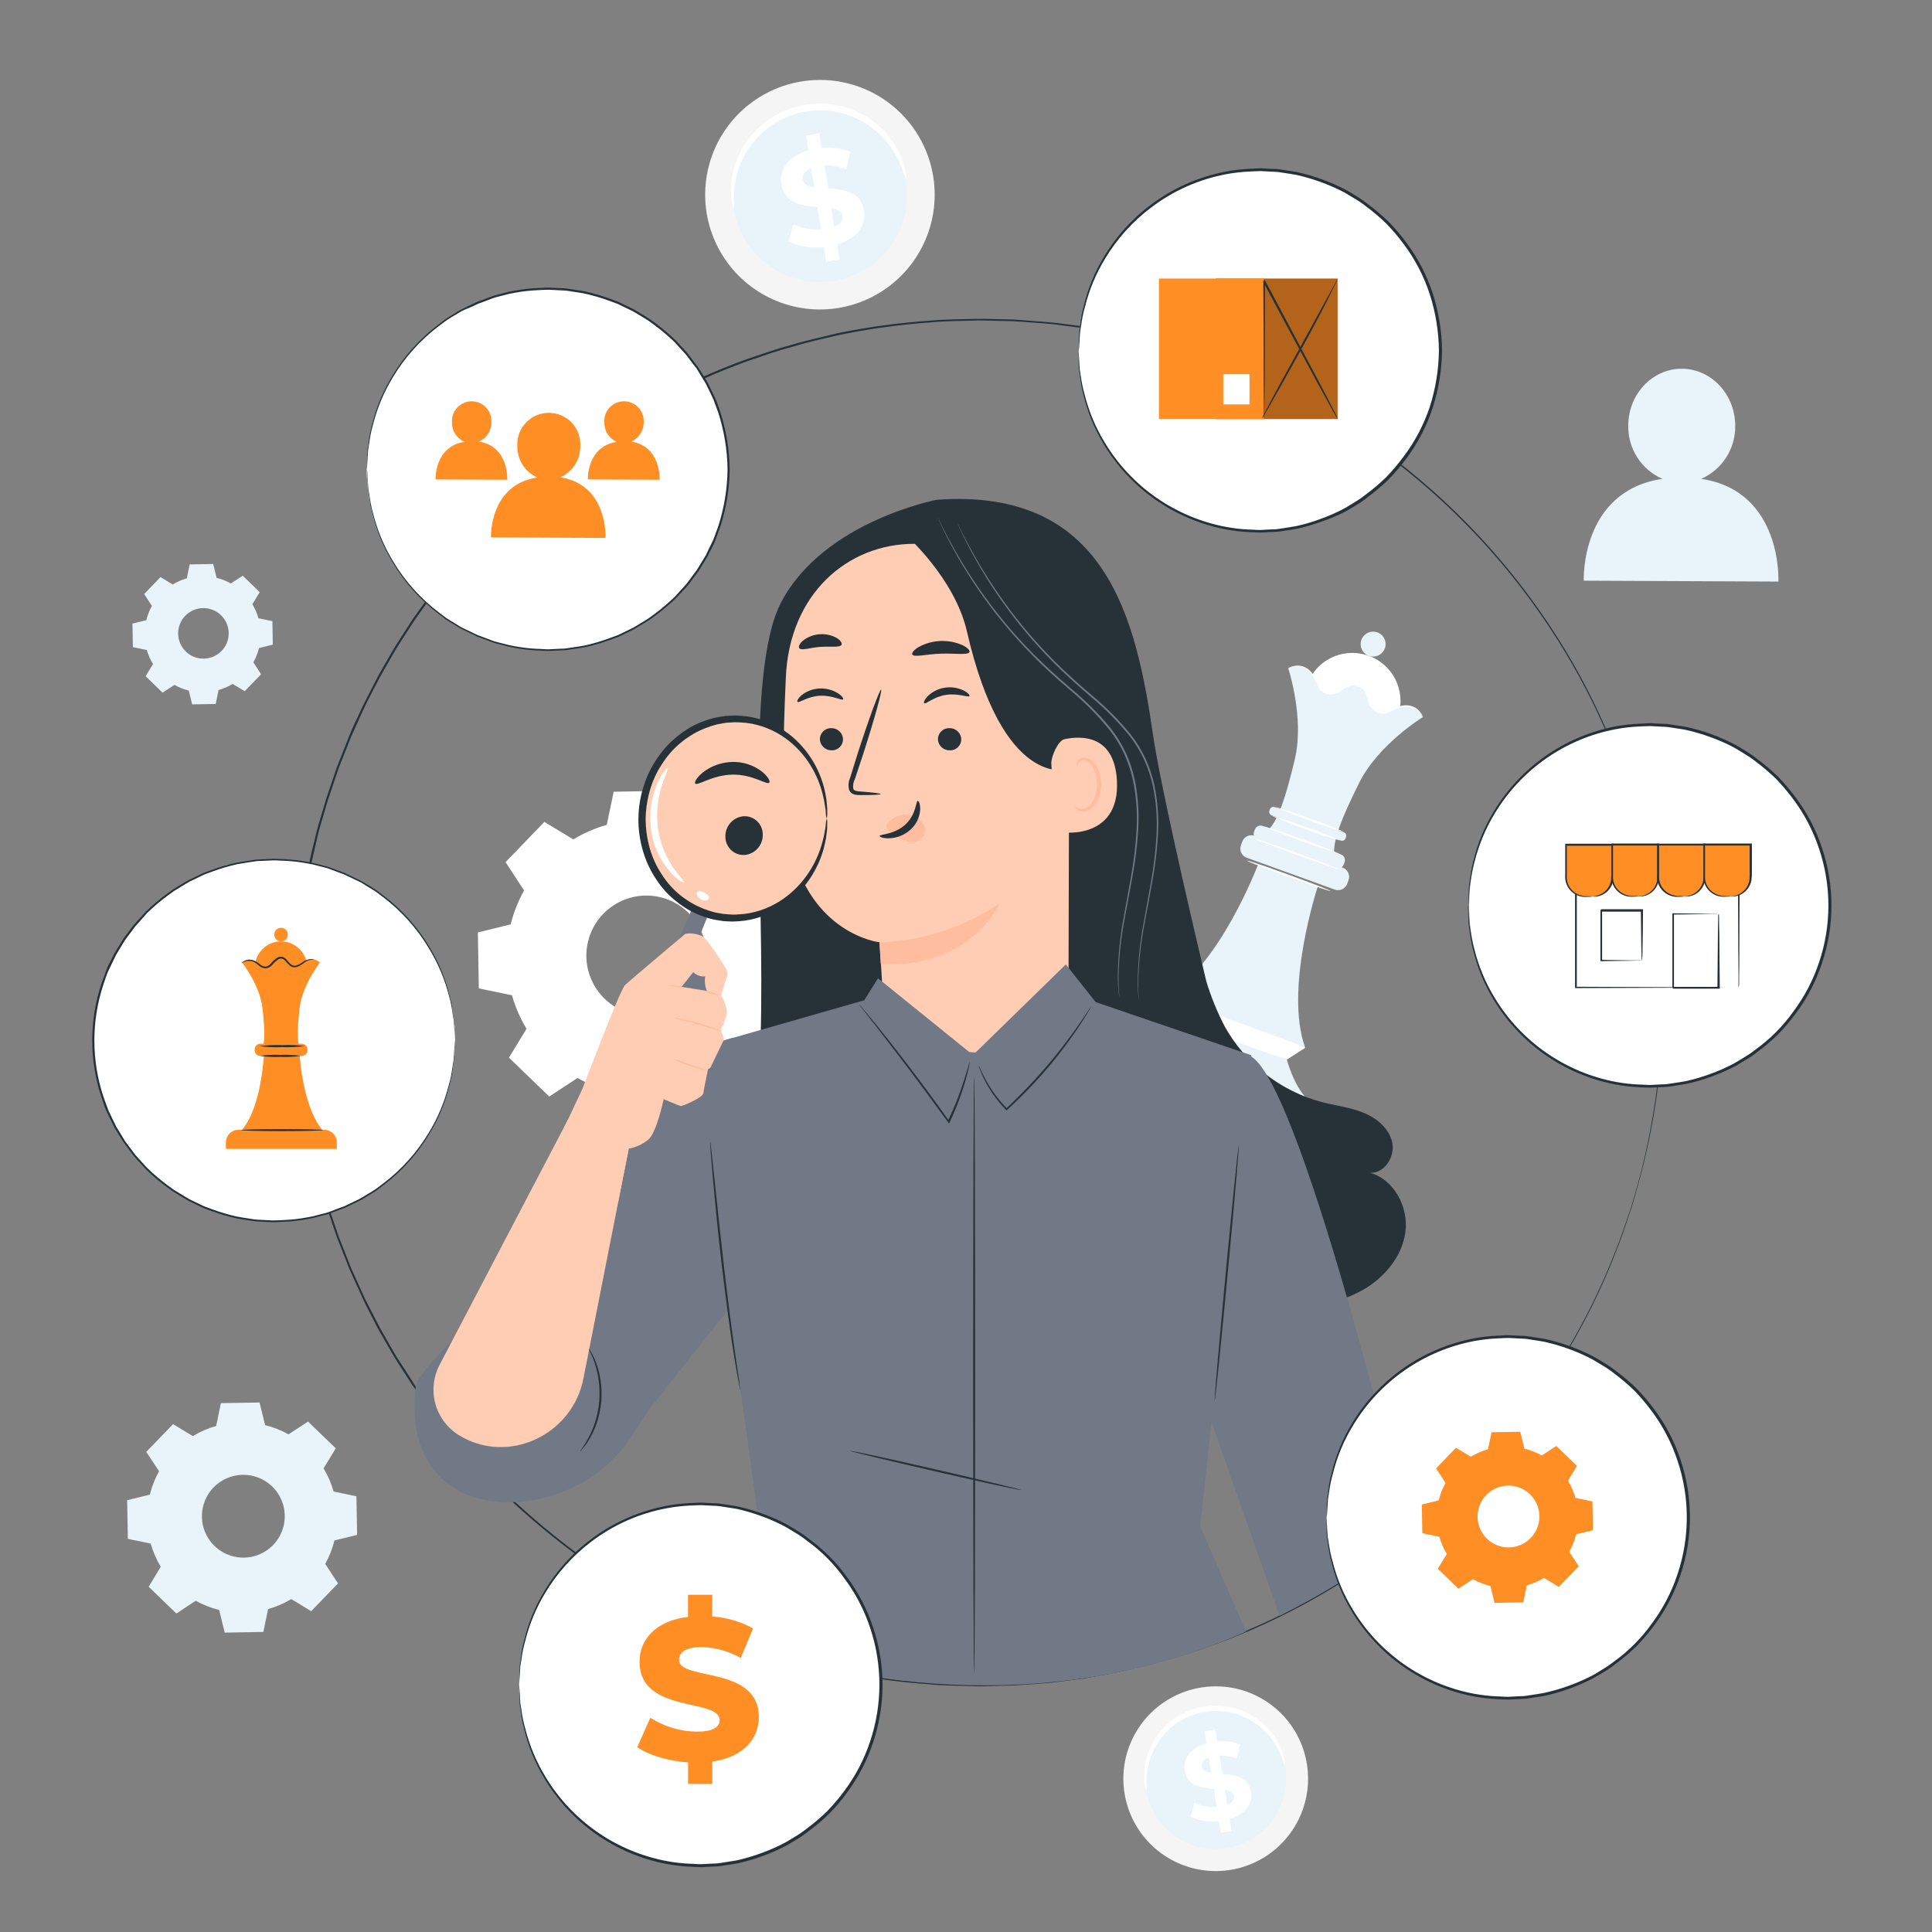 <svg width="251" height="251" viewBox="0 0 251 251" fill="none" xmlns="http://www.w3.org/2000/svg">
<rect x="0" y="0" width="251" height="251" fill="#808080" stroke="none"/>
<g id="Competitive intelligence-pana 1">
<g id="freepik--background-complete--inject-4">
<path id="Vector" d="M221.021 62.208C222.347 61.622 223.472 60.66 224.257 59.442C225.042 58.223 225.453 56.801 225.438 55.351C225.438 51.26 222.356 47.926 218.516 47.906C214.675 47.886 211.553 51.194 211.538 55.286C211.51 56.748 211.915 58.186 212.703 59.418C213.491 60.65 214.626 61.621 215.965 62.208C205.273 63.82 205.76 75.441 205.76 75.441L231.045 75.556C231.045 75.556 231.623 63.81 221.021 62.208Z" fill="#E8F3FA"/>
<path id="Vector_2" d="M180.505 95.085C182.715 92.427 182.353 88.48 179.695 86.27C177.036 84.059 173.09 84.422 170.879 87.08C168.668 89.738 169.031 93.685 171.689 95.895C174.347 98.106 178.294 97.743 180.505 95.085Z" fill="white"/>
<path id="Vector_3" d="M179.917 84.235C179.807 84.536 179.61 84.798 179.352 84.988C179.093 85.177 178.784 85.286 178.464 85.3C178.143 85.314 177.826 85.233 177.552 85.066C177.277 84.9 177.059 84.656 176.923 84.365C176.788 84.075 176.742 83.75 176.79 83.433C176.839 83.116 176.981 82.821 177.198 82.585C177.414 82.348 177.696 82.181 178.008 82.105C178.319 82.029 178.646 82.047 178.948 82.156C179.352 82.304 179.681 82.605 179.863 82.995C180.044 83.385 180.064 83.831 179.917 84.235Z" fill="#E8F3FA"/>
<path id="Vector_4" d="M145.94 139.372L167.471 147.204C168.424 147.551 169.201 148.263 169.63 149.182C170.059 150.101 170.105 151.154 169.758 152.107L169.499 152.819L140.778 142.372L141.038 141.659C141.384 140.706 142.096 139.929 143.015 139.5C143.934 139.071 144.987 139.025 145.94 139.372Z" fill="white"/>
<path id="Vector_5" d="M152.202 132.162C152.202 132.162 149.3 134.25 146.81 134.421C146.075 134.456 145.35 134.613 144.667 134.888C144.293 135.024 143.965 135.264 143.723 135.58C143.48 135.896 143.332 136.274 143.296 136.67C143.05 138.382 146.113 139.431 146.113 139.431L158.12 143.798L161.167 135.425L152.202 132.162Z" fill="#E8F3FA"/>
<path id="Vector_6" d="M168.627 147.623C168.627 147.623 170.213 148.381 171.137 147.026C171.39 146.653 171.532 146.216 171.546 145.765C171.561 145.314 171.446 144.869 171.217 144.481C170.848 143.862 170.392 143.299 169.862 142.809C168.06 141.082 167.176 137.618 167.176 137.618L158.216 134.355L155.168 142.734" fill="#E8F3FA"/>
<path id="Vector_7" d="M151.448 129.531L152.181 132.157L167.231 137.634L169.575 136.128L151.448 129.531Z" fill="white"/>
<path id="Vector_8" d="M174.442 112.722L163.008 108.586C162.351 108.349 161.626 108.689 161.389 109.345L161.218 109.817C160.981 110.474 161.32 111.199 161.977 111.437L173.411 115.572C174.067 115.81 174.792 115.47 175.03 114.813L175.201 114.341C175.438 113.684 175.098 112.959 174.442 112.722Z" fill="#E8F3FA"/>
<path id="Vector_9" d="M174.209 111.003L164.043 107.304C163.631 107.155 163.176 107.367 163.026 107.779L162.918 108.076C162.768 108.487 162.981 108.943 163.392 109.092L173.559 112.791C173.97 112.94 174.425 112.728 174.575 112.316L174.683 112.019C174.833 111.607 174.621 111.152 174.209 111.003Z" fill="#E8F3FA"/>
<path id="Vector_10" d="M174.594 108.135L165.588 104.859C165.343 104.769 165.072 104.896 164.983 105.141L164.918 105.32C164.829 105.565 164.955 105.836 165.2 105.925L174.206 109.201C174.451 109.29 174.722 109.164 174.811 108.919L174.876 108.739C174.965 108.494 174.839 108.224 174.594 108.135Z" fill="#E8F3FA"/>
<path id="Vector_11" d="M163.436 112.334C163.436 112.334 158.466 125.501 151.448 129.517L160.534 132.826L167.462 113.785L163.436 112.334Z" fill="#E8F3FA"/>
<path id="Vector_12" d="M171.207 115.158C171.207 115.158 166.784 128.536 169.576 136.127L160.253 132.738L167.166 113.697L171.207 115.158Z" fill="#E8F3FA"/>
<path id="Vector_13" d="M184.842 93.172C183.587 90.662 181.222 92.003 180.273 92.465C179.325 92.927 177.984 92.259 177.698 90.698C177.457 89.413 176.744 89.136 176.433 89.061C176.122 88.986 175.429 88.67 174.425 89.503C173.2 90.507 171.744 90.166 171.313 89.202C170.881 88.238 169.927 85.688 167.362 86.812C167.362 86.812 169.495 93.228 168.225 98.614C166.955 104.001 166.017 106.395 164.947 107.65L169.008 109.126L169.264 109.221L173.326 110.697C173.301 109.061 174.119 106.626 176.604 101.661C179.089 96.697 184.842 93.172 184.842 93.172Z" fill="#E8F3FA"/>
<path id="Vector_14" d="M167.518 147.238C167.492 147.308 162.628 145.601 156.659 143.427C150.69 141.254 145.861 139.442 145.886 139.371C145.911 139.301 150.771 141.008 156.745 143.181C162.718 145.355 167.543 147.172 167.518 147.238Z" fill="white"/>
<path id="Vector_15" d="M167.322 137.664C167.297 137.735 163.888 136.555 159.712 135.034C155.535 133.513 152.182 132.228 152.182 132.157C152.182 132.087 155.615 133.267 159.797 134.788C163.979 136.309 167.347 137.599 167.322 137.664Z" fill="white"/>
<path id="Vector_16" d="M169.576 136.128C169.576 136.198 165.475 134.773 160.47 132.955C155.465 131.138 151.434 129.602 151.434 129.532C151.434 129.462 155.535 130.887 160.54 132.709C165.545 134.532 169.601 136.043 169.576 136.128Z" fill="white"/>
<path id="Vector_17" d="M172.858 115.761C172.858 115.826 170.389 115.003 167.392 113.914C164.395 112.824 161.995 111.906 162.015 111.815C162.035 111.725 164.49 112.578 167.482 113.668C170.474 114.757 172.884 115.691 172.858 115.761Z" fill="white"/>
<path id="Vector_18" d="M173.898 112.91C173.872 112.98 171.423 112.152 168.431 111.062C165.439 109.973 163.029 109.054 163.054 108.969C163.079 108.884 165.524 109.727 168.521 110.816C171.518 111.906 173.918 112.844 173.898 112.91Z" fill="white"/>
<path id="Vector_19" d="M174.049 110.943C174.049 111.008 171.8 110.265 169.079 109.276C166.358 108.287 164.179 107.429 164.204 107.363C165.887 107.834 167.544 108.39 169.169 109.03C170.827 109.585 172.455 110.223 174.049 110.943Z" fill="white"/>
<path id="Vector_20" d="M174.194 109.236C172.647 108.816 171.124 108.313 169.631 107.73C168.108 107.221 166.613 106.631 165.153 105.963C166.701 106.381 168.224 106.884 169.716 107.469C171.241 107.975 172.735 108.565 174.194 109.236Z" fill="white"/>
<path id="Vector_21" d="M174.636 108.082C173.087 107.664 171.562 107.161 170.068 106.576C168.545 106.066 167.05 105.476 165.59 104.809C167.139 105.226 168.664 105.729 170.158 106.315C171.681 106.823 173.176 107.413 174.636 108.082Z" fill="white"/>
<path id="Vector_22" d="M167.352 86.811C167.352 86.811 167.417 86.766 167.552 86.706L167.808 86.6L168.18 86.515C168.346 86.492 168.514 86.478 168.682 86.475C168.872 86.484 169.061 86.516 169.244 86.57C169.692 86.718 170.088 86.99 170.389 87.353C170.747 87.781 171.039 88.26 171.257 88.774C171.355 89.051 171.503 89.308 171.694 89.532C171.907 89.746 172.18 89.891 172.477 89.948C172.802 90.006 173.136 89.991 173.454 89.904C173.773 89.817 174.068 89.661 174.319 89.446C174.614 89.193 174.955 88.998 175.323 88.874C175.721 88.744 176.153 88.774 176.528 88.96C176.721 89.004 176.903 89.09 177.06 89.21C177.223 89.334 177.362 89.485 177.472 89.657C177.674 89.985 177.809 90.351 177.868 90.732C177.921 91.058 178.045 91.37 178.231 91.643C178.418 91.916 178.663 92.145 178.948 92.313C179.213 92.462 179.518 92.526 179.821 92.499C180.11 92.448 180.387 92.346 180.64 92.197C181.137 91.946 181.668 91.767 182.216 91.665C182.68 91.584 183.157 91.63 183.596 91.801C183.775 91.876 183.944 91.974 184.098 92.092C184.221 92.195 184.335 92.308 184.44 92.428L184.666 92.734L184.796 92.975C184.861 93.111 184.896 93.181 184.886 93.186C184.876 93.191 184.831 93.126 184.751 93.006L184.6 92.775L184.364 92.494C184.256 92.387 184.142 92.287 184.023 92.192C183.878 92.086 183.719 92 183.551 91.936C183.136 91.79 182.688 91.758 182.256 91.846C181.731 91.958 181.224 92.142 180.75 92.393L180.343 92.594C180.185 92.668 180.015 92.712 179.841 92.725C179.494 92.761 179.144 92.691 178.837 92.524C178.518 92.342 178.242 92.091 178.031 91.79C177.82 91.489 177.679 91.144 177.617 90.782C177.492 90.099 177.181 89.376 176.413 89.19C176.099 89.042 175.739 89.018 175.409 89.125C175.076 89.231 174.767 89.402 174.5 89.627C174.221 89.867 173.891 90.04 173.536 90.135C173.18 90.23 172.808 90.243 172.447 90.174C172.103 90.103 171.79 89.927 171.548 89.672C171.432 89.551 171.336 89.412 171.262 89.261L171.081 88.844C170.88 88.343 170.606 87.875 170.268 87.454C169.994 87.108 169.632 86.845 169.219 86.691C169.056 86.635 168.888 86.598 168.717 86.58C168.565 86.57 168.412 86.57 168.26 86.58L167.899 86.64L167.638 86.721C167.548 86.766 167.451 86.797 167.352 86.811Z" fill="white"/>
<path id="Vector_23" d="M74.482 109.051C75.841 108.231 77.303 107.597 78.829 107.163L79.728 102.861L86.997 102.73L88.041 107.002C89.583 107.38 91.067 107.962 92.454 108.734L96.128 106.33L101.359 111.38L99.085 115.135C99.904 116.494 100.539 117.956 100.972 119.482L105.275 120.381L105.405 127.65L101.133 128.694C100.753 130.236 100.169 131.72 99.396 133.106L101.806 136.781L96.756 142.012L93.001 139.733C91.642 140.554 90.18 141.19 88.653 141.625L87.755 145.928L80.486 146.053L79.442 141.786C77.9 141.407 76.416 140.823 75.029 140.049L71.355 142.459L66.124 137.409L68.403 133.654C67.581 132.294 66.945 130.83 66.51 129.301L62.208 128.408L62.083 121.139L66.35 120.09C66.729 118.55 67.314 117.067 68.086 115.682L65.677 112.007L70.727 106.777L74.482 109.051ZM78.357 118.739C77.288 119.85 76.571 121.253 76.299 122.771C76.026 124.289 76.21 125.853 76.826 127.267C77.442 128.681 78.463 129.88 79.761 130.713C81.058 131.547 82.573 131.977 84.115 131.95C85.657 131.923 87.156 131.439 88.423 130.56C89.691 129.681 90.669 128.446 91.234 127.012C91.8 125.577 91.928 124.007 91.602 122.5C91.275 120.992 90.51 119.616 89.401 118.543C88.664 117.83 87.793 117.269 86.838 116.893C85.884 116.516 84.865 116.332 83.839 116.35C82.813 116.368 81.801 116.589 80.86 116.999C79.919 117.409 79.069 118 78.357 118.739Z" fill="white"/>
<path id="Vector_24" d="M25.07 186.564C26.011 185.997 27.024 185.558 28.082 185.259L28.7 182.292L33.719 182.207L34.442 185.149C35.504 185.412 36.527 185.814 37.484 186.344L40.02 184.687L43.624 188.166L42.038 190.761C42.604 191.703 43.041 192.716 43.338 193.773L46.305 194.391L46.395 199.411L43.448 200.133C43.188 201.196 42.786 202.22 42.254 203.176L43.915 205.711L40.431 209.32L37.841 207.749C36.899 208.314 35.886 208.751 34.829 209.049L34.212 212.016L29.192 212.106L28.469 209.159C27.406 208.898 26.383 208.497 25.427 207.965L22.916 209.626L19.312 206.142L20.883 203.552C20.316 202.611 19.878 201.598 19.578 200.54L16.611 199.923L16.521 194.903L19.468 194.18C19.729 193.117 20.131 192.094 20.663 191.138L19.001 188.628L22.485 185.018L25.075 186.589L25.07 186.564ZM27.746 193.241C27.006 194.006 26.509 194.974 26.319 196.021C26.129 197.069 26.253 198.149 26.677 199.126C27.101 200.102 27.805 200.931 28.701 201.507C29.596 202.084 30.642 202.381 31.706 202.363C32.77 202.345 33.806 202.011 34.68 201.405C35.555 200.798 36.23 199.945 36.621 198.955C37.011 197.964 37.099 196.88 36.873 195.84C36.647 194.8 36.117 193.85 35.351 193.11C34.324 192.121 32.947 191.579 31.521 191.604C30.096 191.628 28.738 192.217 27.746 193.241Z" fill="#E8F3FA"/>
<path id="Vector_25" d="M22.439 75.932C23.009 75.585 23.624 75.316 24.267 75.134L24.643 73.327L27.7 73.272L28.142 75.069C28.789 75.229 29.412 75.476 29.994 75.802L31.541 74.798L33.744 76.926L32.786 78.502C33.127 79.071 33.394 79.682 33.579 80.32L35.391 80.696L35.441 83.753L33.649 84.195C33.488 84.842 33.242 85.465 32.916 86.047L33.92 87.594L31.797 89.797L30.225 88.854C29.654 89.197 29.039 89.463 28.398 89.647L28.022 91.459L24.964 91.509L24.523 89.717C23.874 89.556 23.249 89.31 22.665 88.984L21.119 89.988L18.92 87.85L19.879 86.268C19.529 85.702 19.259 85.091 19.076 84.451L17.264 84.075L17.209 81.012L19.006 80.576C19.165 79.927 19.41 79.302 19.734 78.718L18.73 77.172L20.853 74.973L22.434 75.932H22.439ZM24.066 80.003C23.615 80.47 23.312 81.061 23.197 81.7C23.081 82.338 23.158 82.997 23.417 83.593C23.676 84.188 24.105 84.693 24.651 85.045C25.197 85.396 25.835 85.578 26.485 85.566C27.134 85.555 27.765 85.352 28.298 84.982C28.832 84.612 29.244 84.092 29.482 83.488C29.72 82.884 29.774 82.223 29.636 81.588C29.499 80.954 29.176 80.374 28.709 79.923C28.082 79.319 27.241 78.988 26.371 79.003C25.5 79.018 24.672 79.378 24.066 80.003Z" fill="#E8F3FA"/>
<path id="Vector_26" d="M121.268 23.093C121.704 26.012 121.265 28.994 120.005 31.662C118.745 34.331 116.721 36.565 114.19 38.083C111.659 39.601 108.735 40.333 105.787 40.188C102.84 40.042 100.002 39.025 97.633 37.266C95.264 35.506 93.47 33.083 92.479 30.303C91.488 27.524 91.344 24.512 92.066 21.651C92.787 18.789 94.342 16.206 96.532 14.229C98.723 12.252 101.451 10.969 104.371 10.543C108.276 9.969 112.248 10.969 115.416 13.322C118.584 15.675 120.689 19.189 121.268 23.093Z" fill="#F5F5F5"/>
<path id="Vector_27" d="M117.759 23.595C118.088 25.82 117.748 28.092 116.785 30.124C115.821 32.156 114.276 33.856 112.346 35.01C110.415 36.164 108.186 36.719 105.939 36.605C103.693 36.491 101.532 35.713 99.728 34.37C97.924 33.026 96.559 31.178 95.806 29.059C95.053 26.94 94.946 24.645 95.498 22.465C96.05 20.285 97.236 18.317 98.907 16.811C100.577 15.306 102.657 14.33 104.883 14.007C106.358 13.79 107.861 13.867 109.307 14.232C110.752 14.597 112.112 15.243 113.307 16.133C114.503 17.024 115.512 18.141 116.275 19.421C117.039 20.701 117.544 22.12 117.759 23.595Z" fill="#E8F3FA"/>
<path id="Vector_28" d="M117.704 23.252C117.49 22.836 117.322 22.399 117.202 21.947C116.774 20.774 116.166 19.675 115.4 18.689C114.875 18.016 114.277 17.404 113.618 16.861C112.858 16.246 112.023 15.729 111.133 15.325C110.152 14.882 109.112 14.582 108.046 14.437C107.482 14.36 106.913 14.327 106.344 14.336C105.758 14.351 105.174 14.409 104.597 14.507C104.021 14.612 103.454 14.76 102.9 14.949C102.363 15.133 101.841 15.36 101.339 15.627C100.387 16.131 99.513 16.77 98.744 17.524C98.047 18.209 97.442 18.98 96.941 19.818C96.51 20.554 96.159 21.335 95.897 22.148C95.519 23.337 95.328 24.579 95.33 25.827C95.381 26.293 95.381 26.762 95.33 27.228C95.127 26.795 95.017 26.325 95.009 25.847C94.87 24.549 94.976 23.236 95.32 21.977C95.557 21.104 95.894 20.262 96.324 19.467C96.829 18.55 97.455 17.706 98.186 16.957C99.43 15.685 100.95 14.718 102.629 14.131C103.225 13.918 103.836 13.751 104.456 13.629C105.079 13.523 105.708 13.464 106.339 13.453C106.954 13.442 107.568 13.482 108.176 13.573C108.762 13.656 109.339 13.787 109.903 13.965C110.445 14.13 110.973 14.335 111.484 14.577C113.255 15.416 114.779 16.7 115.907 18.302C116.664 19.361 117.216 20.553 117.533 21.816C117.696 22.276 117.754 22.767 117.704 23.252Z" fill="white"/>
<path id="Vector_29" d="M108.758 31.761L109.075 33.719L107.328 33.995L107.022 32.092C105.463 32.295 103.88 32.053 102.453 31.394L103.071 29.115C104.185 29.655 105.42 29.896 106.655 29.813L106.188 26.896C104.18 26.736 101.911 26.44 101.51 23.945C101.213 22.092 102.303 20.29 105.024 19.537L104.717 17.599L106.459 17.318L106.766 19.221C108.026 19.092 109.299 19.264 110.48 19.723L109.938 21.997C109.042 21.644 108.085 21.474 107.122 21.495L107.624 24.462C109.632 24.602 111.866 24.909 112.262 27.368C112.518 29.211 111.444 30.993 108.758 31.761ZM105.782 24.326L105.38 21.851C104.491 22.208 104.205 22.775 104.296 23.357C104.386 23.94 104.973 24.206 105.782 24.326ZM109.436 28.056C109.336 27.444 108.779 27.193 107.985 27.052L108.372 29.457C109.23 29.115 109.542 28.613 109.436 28.056Z" fill="white"/>
<path id="Vector_30" d="M169.812 229.334C170.159 231.682 169.801 234.081 168.784 236.226C167.767 238.372 166.136 240.167 164.098 241.385C162.06 242.603 159.707 243.189 157.336 243.069C154.965 242.949 152.682 242.128 150.778 240.71C148.874 239.292 147.433 237.342 146.638 235.105C145.843 232.868 145.729 230.445 146.311 228.143C146.894 225.842 148.146 223.765 149.909 222.175C151.673 220.585 153.868 219.555 156.218 219.213C157.775 218.984 159.362 219.065 160.888 219.449C162.414 219.834 163.85 220.516 165.112 221.456C166.375 222.396 167.44 223.575 168.246 224.927C169.052 226.279 169.584 227.776 169.812 229.334Z" fill="#F5F5F5"/>
<path id="Vector_31" d="M166.986 229.741C167.25 231.531 166.977 233.358 166.202 234.992C165.428 236.627 164.185 237.995 162.633 238.923C161.08 239.851 159.287 240.297 157.481 240.206C155.674 240.115 153.936 239.49 152.485 238.41C151.034 237.33 149.936 235.844 149.329 234.14C148.723 232.436 148.636 230.59 149.079 228.836C149.523 227.083 150.476 225.5 151.819 224.289C153.162 223.077 154.834 222.291 156.624 222.03C157.811 221.856 159.02 221.917 160.183 222.211C161.346 222.504 162.44 223.023 163.402 223.739C164.364 224.456 165.176 225.354 165.791 226.384C166.406 227.414 166.812 228.554 166.986 229.741Z" fill="#E8F3FA"/>
<path id="Vector_32" d="M166.94 229.458C166.774 229.121 166.641 228.768 166.544 228.404C166.201 227.461 165.713 226.577 165.098 225.784C164.192 224.614 163.013 223.685 161.664 223.078C161.279 222.902 160.882 222.756 160.474 222.641C160.051 222.515 159.618 222.423 159.179 222.365C158.727 222.3 158.27 222.273 157.814 222.285C157.343 222.295 156.873 222.341 156.408 222.42C155.945 222.504 155.488 222.623 155.043 222.777C154.611 222.924 154.191 223.105 153.788 223.319C153.396 223.527 153.02 223.764 152.663 224.027C152.322 224.277 152 224.552 151.699 224.85C150.644 225.885 149.856 227.162 149.405 228.57C149.101 229.526 148.948 230.523 148.953 231.527C148.99 231.9 148.99 232.277 148.953 232.651C148.784 232.305 148.693 231.926 148.687 231.542C148.58 230.498 148.665 229.443 148.938 228.429C149.48 226.463 150.651 224.728 152.272 223.49C152.651 223.201 153.052 222.943 153.471 222.716C153.905 222.482 154.357 222.282 154.822 222.119C155.303 221.952 155.796 221.822 156.298 221.733C156.796 221.647 157.299 221.599 157.804 221.587C158.298 221.58 158.791 221.613 159.28 221.687C159.751 221.753 160.216 221.857 160.67 221.999C161.107 222.134 161.533 222.302 161.945 222.501C162.703 222.864 163.408 223.327 164.044 223.876C164.592 224.356 165.082 224.899 165.504 225.493C166.111 226.349 166.554 227.311 166.81 228.329C166.935 228.691 166.98 229.077 166.94 229.458Z" fill="white"/>
<path id="Vector_33" d="M159.747 236.302L159.998 237.879L158.597 238.1L158.351 236.594C157.097 236.753 155.824 236.556 154.676 236.026L155.178 234.194C156.074 234.627 157.067 234.819 158.06 234.751L157.683 232.407C156.067 232.276 154.245 232.035 153.923 230.032C153.682 228.526 154.561 227.091 156.735 226.483L156.489 224.927L157.889 224.701L158.135 226.232C159.148 226.126 160.172 226.262 161.122 226.629L160.695 228.471C159.974 228.192 159.204 228.061 158.431 228.085L158.813 230.469C160.429 230.585 162.227 230.831 162.543 232.808C162.774 234.249 161.91 235.685 159.747 236.302ZM157.352 230.324L157.031 228.316C156.313 228.602 156.082 229.059 156.157 229.52C156.233 229.982 156.7 230.228 157.352 230.324ZM160.309 233.336C160.229 232.834 159.777 232.643 159.139 232.527L159.45 234.465C160.138 234.184 160.379 233.772 160.309 233.321V233.336Z" fill="white"/>
</g>
<g id="freepik--Character--inject-4">
<path id="Vector_34" d="M215.991 130.24C215.991 130.24 215.991 129.738 215.94 128.799C215.94 128.322 215.91 127.73 215.89 127.027C215.87 126.324 215.855 125.521 215.765 124.577C215.674 123.633 215.614 122.619 215.524 121.475C215.433 120.33 215.228 119.095 215.062 117.75C214.615 114.658 214.013 111.59 213.26 108.558C213.069 107.7 212.783 106.836 212.542 105.938L212.15 104.582L211.955 103.89L211.724 103.197L210.755 100.351C210.599 99.849 210.408 99.382 210.213 98.895C210.017 98.408 209.826 97.891 209.63 97.414C207.917 93.086 205.852 88.905 203.456 84.914C197.616 75.16 189.973 66.606 180.936 59.709C169.958 51.35 157.176 45.677 143.612 43.143L140.866 42.641L138.075 42.284C136.213 42.003 134.315 41.923 132.408 41.782C131.454 41.697 130.49 41.717 129.526 41.682L128.08 41.647C127.578 41.647 127.112 41.617 126.625 41.647C124.682 41.707 122.724 41.697 120.756 41.893C116.764 42.178 112.796 42.733 108.879 43.554C106.901 44.011 104.903 44.438 102.935 45.06C100.927 45.562 99.005 46.29 97.027 46.948C89.004 49.864 81.443 53.922 74.577 58.996C71.052 61.636 67.711 64.514 64.577 67.61C61.423 70.801 58.498 74.209 55.822 77.811L53.85 80.587L51.997 83.463C51.36 84.412 50.828 85.431 50.245 86.415L49.387 87.921L48.594 89.427L47.806 90.968C47.539 91.47 47.304 91.997 47.053 92.529L45.622 95.697C45.197 96.775 44.769 97.856 44.337 98.94L44.016 99.753L43.734 100.581L43.172 102.253L42.615 103.915L42.113 105.606L41.611 107.298L41.375 108.152L41.174 109.01C40.913 110.158 40.649 111.308 40.381 112.459C40.177 113.623 39.969 114.795 39.758 115.973C38.216 125.42 38.216 135.054 39.758 144.501C39.969 145.671 40.175 146.836 40.386 148.015C40.597 149.195 40.888 150.32 41.174 151.464L41.375 152.328C41.445 152.614 41.531 152.895 41.611 153.176L42.113 154.873L42.615 156.565L43.172 158.206L43.734 159.868L44.016 160.696L44.337 161.509L45.617 164.757L47.053 167.925L47.409 168.713L47.806 169.486L48.594 171.022L49.387 172.558L50.245 174.064C50.828 175.068 51.355 176.072 51.997 177.016C52.64 177.96 53.232 178.934 53.845 179.892L55.822 182.669C58.496 186.278 61.422 189.693 64.577 192.889C67.712 195.984 71.053 198.862 74.577 201.504C78.054 204.06 81.704 206.371 85.501 208.421C89.229 210.397 93.087 212.119 97.047 213.577C99.025 214.234 100.967 214.947 102.96 215.464C104.923 216.072 106.926 216.493 108.899 216.97C112.818 217.79 116.788 218.343 120.781 218.627C122.744 218.823 124.707 218.812 126.65 218.873C127.152 218.898 127.619 218.873 128.106 218.873L129.551 218.838C130.515 218.802 131.479 218.838 132.433 218.737C134.34 218.577 136.238 218.496 138.1 218.235L140.891 217.879L143.637 217.377C157.201 214.842 169.983 209.169 180.961 200.811C189.997 193.91 197.639 185.355 203.481 175.6C205.872 171.609 207.936 167.431 209.65 163.106L210.233 161.625C210.428 161.123 210.619 160.656 210.775 160.164L211.744 157.323C211.819 157.087 211.899 156.856 211.975 156.63C212.05 156.404 212.11 156.168 212.175 155.937C212.306 155.48 212.431 155.023 212.562 154.577C212.803 153.683 213.089 152.82 213.28 151.956C214.033 148.926 214.635 145.86 215.082 142.77C215.248 141.424 215.428 140.184 215.544 139.045C215.659 137.905 215.715 136.866 215.785 135.942C215.855 135.019 215.895 134.2 215.91 133.493C215.925 132.785 215.945 132.197 215.961 131.721C215.991 130.772 216.011 130.285 216.011 130.285C216.011 130.285 216.011 130.787 216.011 131.721C216.011 132.197 215.986 132.79 215.971 133.493C215.956 134.195 215.945 134.999 215.86 135.942C215.775 136.886 215.715 137.905 215.629 139.05C215.544 140.194 215.338 141.429 215.177 142.78C214.724 145.861 214.114 148.917 213.35 151.936C213.159 152.799 212.878 153.663 212.632 154.562C212.507 155.008 212.381 155.465 212.251 155.922L212.055 156.62C211.975 156.846 211.899 157.077 211.819 157.307L210.87 160.139C210.715 160.641 210.524 161.113 210.328 161.6C210.132 162.087 209.942 162.604 209.746 163.106C208.037 167.441 205.977 171.63 203.586 175.63C197.748 185.412 190.1 193.992 181.051 200.911C170.056 209.299 157.25 214.998 143.657 217.552L140.907 218.054L138.11 218.416C136.243 218.697 134.335 218.777 132.423 218.918C131.469 219.003 130.505 218.983 129.536 219.023L128.085 219.064C127.583 219.064 127.117 219.089 126.63 219.064C124.682 218.998 122.714 219.008 120.746 218.818C116.743 218.534 112.763 217.981 108.834 217.161C106.826 216.699 104.848 216.272 102.875 215.655C100.867 215.153 98.924 214.425 96.946 213.762C88.896 210.835 81.311 206.76 74.427 201.664C70.889 199.016 67.534 196.131 64.387 193.03C61.224 189.822 58.29 186.397 55.607 182.779C54.944 181.855 54.286 180.927 53.599 179.998L51.741 177.111C51.104 176.163 50.572 175.139 49.984 174.15L49.121 172.644L48.328 171.102L47.539 169.561L47.188 168.823L46.827 168.035L45.391 164.858C44.964 163.773 44.532 162.689 44.106 161.6L43.785 160.786L43.503 159.953L42.936 158.286L42.359 156.625L41.857 154.923L41.355 153.226C41.275 152.94 41.189 152.659 41.119 152.373L40.918 151.509C40.652 150.355 40.416 149.2 40.125 148.046C39.834 146.891 39.708 145.711 39.498 144.532C37.947 135.057 37.947 125.393 39.498 115.918C39.703 114.743 39.914 113.578 40.125 112.404C40.336 111.229 40.627 110.094 40.918 108.945L41.114 108.081L41.355 107.228L41.857 105.526L42.359 103.829L42.921 102.163L43.488 100.496L43.77 99.663L44.091 98.85C44.517 97.76 44.949 96.676 45.376 95.592C45.803 94.507 46.335 93.473 46.812 92.419C47.042 91.882 47.314 91.365 47.57 90.853L48.363 89.312L49.156 87.77L50.014 86.264C50.602 85.26 51.134 84.256 51.776 83.303L53.629 80.421L55.637 77.635C58.319 74.019 61.253 70.597 64.417 67.394C67.566 64.292 70.92 61.406 74.457 58.755C81.335 53.674 88.91 49.61 96.946 46.687C98.924 46.029 100.877 45.316 102.87 44.794C104.843 44.192 106.851 43.79 108.829 43.288C112.759 42.48 116.738 41.939 120.741 41.667C122.709 41.476 124.677 41.486 126.625 41.426C127.127 41.426 127.598 41.426 128.08 41.426L129.536 41.461C130.5 41.501 131.464 41.461 132.423 41.566C134.33 41.727 136.238 41.807 138.105 42.068L140.901 42.43L143.652 42.932C157.246 45.477 170.053 51.173 181.046 59.563C190.094 66.482 197.741 75.06 203.581 84.839C205.975 88.847 208.036 93.044 209.746 97.389C209.942 97.891 210.132 98.393 210.328 98.87C210.524 99.347 210.715 99.838 210.865 100.33C211.2 101.304 211.521 102.255 211.829 103.182C211.909 103.413 211.985 103.644 212.06 103.875L212.256 104.567C212.386 105.029 212.517 105.481 212.642 105.928C212.883 106.831 213.169 107.695 213.36 108.553C214.109 111.59 214.702 114.663 215.137 117.76C215.298 119.105 215.479 120.35 215.589 121.49C215.699 122.629 215.75 123.668 215.82 124.597C215.89 125.526 215.92 126.339 215.93 127.047C215.94 127.755 215.961 128.342 215.971 128.819C215.986 129.753 215.991 130.24 215.991 130.24Z" fill="#263238"/>
<path id="Vector_35" d="M177.994 152.367C179.852 152.467 181.247 150.308 180.886 148.481C180.524 146.654 178.918 145.298 177.196 144.586C175.474 143.873 173.597 143.657 171.794 143.195C169.109 142.491 166.596 141.248 164.407 139.541C162.218 137.834 160.4 135.698 159.064 133.265C158.106 131.41 157.32 129.471 156.714 127.472C154.179 116.795 150.69 101.529 149.812 95.58C147.593 80.224 143.677 63.357 121.73 64.928C121.73 64.928 107.137 67.674 101.54 78.141C96.615 87.343 99.456 115.093 98.804 135.083L103.588 137.964L104.331 138.009C104.884 140.055 105.777 141.992 106.971 143.742C111.339 149.972 117.287 154.977 123.733 159.023C136.785 167.201 152.347 171.663 167.663 170.127C170.896 169.801 174.189 169.194 177 167.617C179.811 166.041 182.161 163.275 182.587 160.057C183.014 156.839 181.122 153.24 177.994 152.367Z" fill="#263238"/>
<path id="Vector_36" d="M118.809 70.65L120.184 69.34L135.038 75.299C136.075 75.356 137.052 75.801 137.776 76.544C138.5 77.288 138.919 78.277 138.949 79.315L138.818 127.657C138.818 130.935 138.181 133.777 136.203 136.387L134.12 139.138C129.366 145.413 119.592 144.896 115.832 137.983C115.61 137.591 115.441 137.17 115.33 136.733C115.234 136.379 115.16 136.018 115.109 135.654C114.667 131.764 114.642 128.39 114.642 128.39C114.376 124.123 114.291 122.366 114.286 122.411C114.281 122.456 105.199 121.362 102.74 109.701C101.515 103.898 101.736 95.916 102.092 88.059C102.529 77.206 110.069 70.64 118.809 70.65Z" fill="#FFCDB3"/>
<path id="Vector_37" d="M121.851 96.038C121.866 96.431 122.035 96.802 122.321 97.073C122.608 97.343 122.988 97.49 123.382 97.484C123.576 97.492 123.77 97.462 123.952 97.394C124.134 97.325 124.3 97.221 124.441 97.087C124.582 96.953 124.694 96.792 124.771 96.613C124.847 96.434 124.887 96.242 124.888 96.048C124.873 95.654 124.705 95.281 124.419 95.01C124.132 94.738 123.751 94.59 123.357 94.597C123.162 94.589 122.968 94.62 122.786 94.689C122.604 94.757 122.438 94.862 122.297 94.997C122.156 95.131 122.044 95.293 121.968 95.472C121.891 95.651 121.851 95.843 121.851 96.038Z" fill="#263238"/>
<path id="Vector_38" d="M106.515 96.037C106.53 96.426 106.696 96.794 106.976 97.063C107.257 97.333 107.631 97.483 108.021 97.483C108.215 97.491 108.408 97.46 108.59 97.391C108.772 97.323 108.938 97.219 109.079 97.085C109.219 96.951 109.331 96.79 109.408 96.612C109.485 96.433 109.525 96.241 109.527 96.047C109.512 95.653 109.344 95.28 109.058 95.009C108.771 94.738 108.39 94.589 107.996 94.596C107.803 94.591 107.611 94.624 107.432 94.694C107.252 94.764 107.089 94.87 106.951 95.004C106.813 95.138 106.703 95.299 106.628 95.476C106.553 95.654 106.515 95.844 106.515 96.037Z" fill="#263238"/>
<path id="Vector_39" d="M103.608 91.182C103.804 91.373 104.903 90.469 106.524 90.389C108.146 90.309 109.381 91.067 109.536 90.856C109.617 90.766 109.411 90.419 108.874 90.068C108.147 89.616 107.298 89.401 106.444 89.45C105.599 89.489 104.788 89.797 104.13 90.329C103.663 90.736 103.512 91.102 103.608 91.182Z" fill="#263238"/>
<path id="Vector_40" d="M120.073 91.364C120.289 91.53 121.293 90.516 122.9 90.275C124.506 90.034 125.806 90.651 125.952 90.43C126.022 90.33 125.781 90.009 125.209 89.713C124.44 89.338 123.574 89.21 122.729 89.346C121.894 89.472 121.12 89.861 120.52 90.455C120.083 90.902 119.978 91.279 120.073 91.364Z" fill="#263238"/>
<path id="Vector_41" d="M114.406 103.165C114.406 103.07 113.402 102.949 111.745 102.824C111.329 102.799 110.932 102.739 110.847 102.457C110.792 102.032 110.867 101.6 111.063 101.217L112.132 98C113.608 93.421 114.642 89.666 114.471 89.606C114.301 89.546 112.94 93.211 111.459 97.789C111.108 98.918 110.766 99.993 110.455 101.022C110.22 101.537 110.174 102.118 110.325 102.663C110.392 102.806 110.491 102.932 110.615 103.03C110.739 103.128 110.883 103.197 111.038 103.23C111.27 103.282 111.508 103.304 111.745 103.296C113.382 103.301 114.406 103.256 114.406 103.165Z" fill="#263238"/>
<path id="Vector_42" d="M114.245 122.428C119.795 122.237 125.182 120.507 129.807 117.434C129.807 117.434 126.253 125.777 114.431 125.265L114.245 122.428Z" fill="#FFBD9F"/>
<path id="Vector_43" d="M115.289 107.041C115.578 106.637 115.965 106.314 116.414 106.101C116.863 105.889 117.359 105.794 117.854 105.826C118.214 105.84 118.567 105.926 118.892 106.08C119.217 106.233 119.508 106.451 119.747 106.72C119.978 106.979 120.123 107.303 120.164 107.648C120.204 107.993 120.137 108.342 119.973 108.648C119.727 108.953 119.397 109.177 119.023 109.292C118.649 109.408 118.249 109.409 117.874 109.295C117.093 109.064 116.366 108.678 115.736 108.161C115.542 108.041 115.371 107.886 115.234 107.704C115.169 107.617 115.132 107.513 115.127 107.405C115.121 107.297 115.148 107.189 115.204 107.097" fill="#FFBD9F"/>
<path id="Vector_44" d="M119.24 104.049C118.974 104.049 119.059 105.806 117.614 107.131C116.168 108.457 114.285 108.361 114.28 108.607C114.28 108.718 114.717 108.929 115.51 108.909C116.543 108.874 117.531 108.473 118.296 107.779C119.033 107.114 119.481 106.189 119.546 105.199C119.576 104.461 119.355 104.034 119.24 104.049Z" fill="#263238"/>
<path id="Vector_45" d="M118.522 85.028C118.748 85.439 120.319 84.982 122.237 84.922C124.155 84.862 125.751 85.143 125.952 84.711C126.032 84.505 125.706 84.139 125.023 83.808C124.124 83.416 123.147 83.234 122.166 83.275C121.186 83.317 120.228 83.582 119.365 84.049C118.718 84.43 118.422 84.837 118.522 85.028Z" fill="#263238"/>
<path id="Vector_46" d="M103.839 84.21C104.145 84.567 105.244 84.13 106.585 84.04C107.925 83.949 109.095 84.165 109.326 83.769C109.431 83.573 109.23 83.211 108.718 82.89C108.029 82.506 107.242 82.334 106.455 82.398C105.669 82.461 104.919 82.757 104.301 83.246C103.844 83.653 103.703 84.04 103.839 84.21Z" fill="#263238"/>
<path id="Vector_47" d="M138.632 99.962C138.632 99.962 130.324 102.547 125.621 82.036C124.009 75.008 117.508 69.34 117.508 69.34L120.144 68.547C120.144 68.547 136.534 73.165 136.81 73.371C137.086 73.577 140.947 81.85 140.947 81.85L138.632 99.962Z" fill="#263238"/>
<path id="Vector_48" d="M136.584 99.2C136.544 98.321 137.453 96.188 138.311 96.027C140.6 95.55 144.772 95.525 145.108 101.394C145.56 109.426 137.423 108.211 137.393 107.98C137.362 107.749 136.73 102.222 136.584 99.2Z" fill="#FFCDB3"/>
<path id="Vector_49" d="M139.672 104.806C139.702 104.776 139.817 104.897 140.058 104.992C140.398 105.114 140.772 105.099 141.102 104.952C141.931 104.596 142.568 103.21 142.523 101.764C142.506 101.076 142.335 100.4 142.021 99.787C141.931 99.542 141.783 99.323 141.589 99.148C141.396 98.974 141.164 98.848 140.912 98.782C140.748 98.749 140.579 98.774 140.432 98.853C140.285 98.932 140.171 99.06 140.108 99.214C140.013 99.445 140.073 99.601 140.033 99.616C139.993 99.631 139.852 99.49 139.897 99.159C139.934 98.964 140.035 98.787 140.184 98.657C140.396 98.479 140.67 98.391 140.947 98.411C141.275 98.46 141.586 98.593 141.85 98.796C142.113 98.999 142.321 99.265 142.453 99.571C142.834 100.244 143.045 101.001 143.065 101.774C143.105 103.391 142.362 104.952 141.223 105.354C141.011 105.428 140.785 105.454 140.562 105.429C140.339 105.405 140.124 105.331 139.933 105.213C139.697 104.997 139.641 104.822 139.672 104.806Z" fill="#FFBD9F"/>
<path id="Vector_50" d="M145.404 129.486C145.282 128.557 145.223 127.622 145.228 126.685C145.264 124.13 145.525 121.584 146.007 119.075C146.293 117.483 146.604 115.741 146.94 113.874C147.304 111.883 147.544 109.871 147.658 107.85C147.794 105.625 147.625 103.392 147.156 101.213C146.895 100.068 146.516 98.953 146.027 97.885C145.513 96.791 144.876 95.758 144.129 94.808C142.623 92.956 140.942 91.253 139.109 89.723C137.352 88.217 135.67 86.711 134.174 85.18C131.51 82.481 129.097 79.546 126.966 76.41C125.527 74.3 124.222 72.102 123.06 69.828C122.648 69.025 122.347 68.393 122.152 67.956C122.056 67.745 121.981 67.584 121.931 67.454C121.902 67.399 121.878 67.342 121.86 67.283C121.895 67.334 121.926 67.388 121.951 67.444C122.011 67.558 122.091 67.725 122.192 67.946C122.397 68.373 122.694 69 123.135 69.798C124.325 72.05 125.648 74.229 127.096 76.324C129.238 79.438 131.656 82.353 134.32 85.034C135.826 86.54 137.493 88.046 139.25 89.552C141.105 91.086 142.807 92.798 144.33 94.662C145.088 95.626 145.733 96.674 146.253 97.785C146.749 98.867 147.13 99.997 147.392 101.158C147.855 103.357 148.015 105.608 147.869 107.85C147.744 109.871 147.496 111.883 147.126 113.874C146.78 115.741 146.458 117.483 146.167 119.07C145.672 121.57 145.388 124.107 145.319 126.655C145.319 127.558 145.319 128.261 145.374 128.733L145.409 129.275C145.417 129.345 145.415 129.416 145.404 129.486Z" fill="#707985"/>
<path id="Vector_51" d="M147.985 130.243C147.859 129.315 147.801 128.379 147.809 127.442C147.846 124.885 148.108 122.337 148.592 119.826C148.878 118.235 149.19 116.493 149.526 114.626C149.888 112.634 150.127 110.623 150.244 108.602C150.38 106.377 150.211 104.144 149.742 101.965C149.48 100.82 149.102 99.705 148.612 98.637C148.099 97.543 147.462 96.51 146.715 95.56C145.199 93.707 143.51 92.005 141.67 90.475C139.913 88.969 138.231 87.463 136.735 85.931C134.069 83.234 131.656 80.299 129.526 77.162C128.087 75.052 126.783 72.854 125.621 70.58C125.209 69.777 124.908 69.145 124.712 68.708L124.486 68.206C124.46 68.151 124.438 68.094 124.421 68.035L124.511 68.196C124.566 68.316 124.647 68.472 124.752 68.698C124.958 69.129 125.254 69.752 125.696 70.55C126.886 72.802 128.209 74.981 129.657 77.076C131.797 80.19 134.213 83.105 136.876 85.786C138.382 87.292 140.048 88.798 141.81 90.304C143.666 91.838 145.367 93.55 146.89 95.414C147.647 96.379 148.292 97.427 148.813 98.537C149.309 99.618 149.691 100.749 149.953 101.91C150.413 104.109 150.573 106.36 150.43 108.602C150.305 110.623 150.057 112.635 149.687 114.626C149.34 116.493 149.019 118.235 148.728 119.821C148.232 122.323 147.948 124.862 147.879 127.412C147.879 128.31 147.879 129.013 147.93 129.485C147.93 129.716 147.96 129.897 147.965 130.027C147.982 130.098 147.989 130.17 147.985 130.243Z" fill="#707985"/>
<path id="Vector_52" d="M90.616 141.795C87.157 144.004 83.292 147.583 81.46 151.258C78.147 157.914 54.909 175.795 54 180.128C51.912 198.626 72.374 198.385 80.656 188.491C84.944 183.371 94.391 164.184 94.391 164.184L90.616 141.795Z" fill="#707985"/>
<path id="Vector_53" d="M64.291 170.398C64.291 170.398 79.652 145.669 82.664 142.21C87.278 136.919 95.294 134.801 95.294 134.801L97.021 167.225C97.127 166.778 81.148 187.2 81.148 187.2C81.148 187.2 66.224 176.11 64.291 170.398Z" fill="#707985"/>
<path id="Vector_54" d="M73.834 145.379L57.133 177.271C56.319 178.797 56.103 180.572 56.528 182.249C56.953 183.926 57.989 185.383 59.432 186.337L59.502 186.382C65.908 190.433 74.396 186.478 75.807 179.033L81.685 149.229L73.834 145.379Z" fill="#FFCDB3"/>
<path id="Vector_55" d="M90.084 117.629L79.366 143.221L81.806 144.245L92.197 118.367L90.084 117.629Z" fill="#707985"/>
<path id="Vector_56" d="M107.358 107.325C107.938 100.193 103.057 93.976 96.455 93.439C89.853 92.902 84.031 98.249 83.451 105.381C82.871 112.513 87.753 118.73 94.354 119.267C100.956 119.804 106.778 114.458 107.358 107.325Z" fill="#FFCDB3"/>
<path id="Vector_57" d="M107.398 106.358C107.321 106.092 107.28 105.817 107.278 105.54C107.278 105.405 107.278 105.254 107.242 105.093C107.207 104.933 107.187 104.752 107.152 104.556C107.094 104.113 107.007 103.673 106.891 103.241C106.606 102.067 106.16 100.939 105.566 99.888C104.809 98.527 103.801 97.322 102.594 96.339C101.179 95.178 99.499 94.385 97.704 94.029C97.22 93.939 96.731 93.882 96.239 93.859C95.987 93.859 95.737 93.823 95.481 93.829L94.713 93.879C94.587 93.879 94.456 93.879 94.326 93.904L93.939 93.969C93.683 94.019 93.437 94.055 93.161 94.11C92.635 94.241 92.118 94.409 91.615 94.612C91.097 94.814 90.593 95.054 90.109 95.329C89.863 95.475 89.607 95.641 89.386 95.796C89.139 95.945 88.904 96.113 88.683 96.298C88.214 96.669 87.772 97.072 87.358 97.503C86.944 97.959 86.562 98.442 86.214 98.949C85.479 99.999 84.908 101.155 84.522 102.378C84.129 103.652 83.913 104.975 83.879 106.308C83.878 107.637 84.06 108.96 84.421 110.239C84.776 111.459 85.316 112.617 86.023 113.673C86.671 114.685 87.482 115.584 88.422 116.333C88.641 116.515 88.871 116.683 89.11 116.835C89.351 116.991 89.582 117.162 89.823 117.302C90.308 117.578 90.811 117.821 91.329 118.03C91.829 118.232 92.342 118.4 92.865 118.532C93.121 118.592 93.367 118.627 93.643 118.673L94.025 118.743C94.155 118.743 94.286 118.743 94.411 118.773L95.179 118.823C95.435 118.823 95.681 118.823 95.937 118.793C96.431 118.774 96.923 118.718 97.408 118.627C99.218 118.275 100.915 117.487 102.353 116.333C103.586 115.354 104.626 114.154 105.42 112.794C106.042 111.746 106.517 110.618 106.831 109.441C106.959 109.011 107.058 108.574 107.127 108.131C107.162 107.935 107.202 107.759 107.227 107.593L107.278 107.147C107.286 106.869 107.333 106.593 107.418 106.328C107.479 106.602 107.494 106.883 107.463 107.162C107.463 107.297 107.463 107.453 107.463 107.619C107.463 107.784 107.428 107.97 107.408 108.171C107.364 108.63 107.288 109.087 107.182 109.536C106.922 110.776 106.478 111.971 105.867 113.08C105.082 114.54 104.024 115.835 102.749 116.895C101.247 118.176 99.449 119.063 97.519 119.476C97.002 119.585 96.479 119.655 95.952 119.687C95.686 119.687 95.415 119.727 95.144 119.727L94.321 119.687C94.185 119.687 94.045 119.687 93.909 119.656L93.498 119.591C93.222 119.546 92.94 119.511 92.659 119.451C91.516 119.176 90.417 118.745 89.391 118.171C89.13 118.02 88.889 117.844 88.623 117.669C88.36 117.502 88.11 117.316 87.875 117.111C86.853 116.315 85.972 115.353 85.27 114.265C84.502 113.128 83.916 111.878 83.533 110.56C82.706 107.785 82.744 104.824 83.643 102.071C84.062 100.753 84.68 99.507 85.476 98.377C85.856 97.833 86.272 97.315 86.721 96.826C87.171 96.365 87.651 95.934 88.156 95.535C88.397 95.335 88.65 95.151 88.914 94.983C89.175 94.817 89.416 94.642 89.698 94.481C90.224 94.19 90.771 93.936 91.334 93.723C91.877 93.516 92.434 93.348 93.001 93.221C93.277 93.161 93.558 93.131 93.839 93.081L94.251 93.02C94.389 93.004 94.528 92.996 94.667 92.995L95.486 92.955C95.762 92.955 96.028 92.985 96.294 92.995C96.819 93.028 97.341 93.1 97.855 93.211C99.756 93.621 101.523 94.501 102.995 95.771C105.2 97.682 106.696 100.28 107.242 103.146C107.337 103.596 107.399 104.052 107.428 104.511C107.428 104.712 107.468 104.893 107.473 105.063C107.478 105.234 107.473 105.385 107.473 105.52C107.493 105.802 107.468 106.085 107.398 106.358Z" fill="#263238"/>
<path id="Vector_58" d="M99.095 108.376C99.124 109.041 98.897 109.691 98.461 110.193C98.025 110.696 97.413 111.012 96.751 111.077C96.43 111.096 96.11 111.051 95.808 110.943C95.506 110.835 95.229 110.666 94.995 110.448C94.76 110.23 94.572 109.966 94.442 109.673C94.313 109.379 94.244 109.063 94.24 108.742C94.213 108.078 94.44 107.428 94.876 106.926C95.312 106.424 95.923 106.108 96.585 106.042C96.905 106.022 97.226 106.067 97.527 106.175C97.829 106.283 98.106 106.452 98.341 106.67C98.576 106.888 98.763 107.152 98.893 107.446C99.023 107.739 99.091 108.055 99.095 108.376Z" fill="#263238"/>
<path id="Vector_59" d="M99.939 101.68C99.637 102.026 97.785 100.581 95.154 100.636C92.524 100.691 90.606 102.142 90.32 101.795C90.18 101.645 90.491 101.017 91.324 100.345C92.432 99.483 93.791 99.007 95.195 98.989C96.569 98.965 97.911 99.41 99 100.249C99.813 100.902 100.089 101.519 99.939 101.68Z" fill="#263238"/>
<path id="Vector_60" d="M88.879 114.651C88.819 114.752 87.996 114.34 87.002 113.211C85.696 111.672 84.855 109.793 84.577 107.794C84.289 105.759 84.567 103.683 85.38 101.795C86.013 100.375 86.675 99.697 86.766 99.787C86.856 99.878 86.424 100.676 85.988 102.066C85.412 103.866 85.241 105.77 85.486 107.644C85.757 109.482 86.444 111.235 87.494 112.769C88.312 113.924 88.97 114.526 88.879 114.651Z" fill="white"/>
<path id="Vector_61" d="M92.097 116.66C92.08 116.738 92.04 116.808 91.981 116.862C91.923 116.916 91.85 116.951 91.771 116.961C91.527 117.008 91.275 116.963 91.063 116.836C90.838 116.718 90.661 116.526 90.561 116.293C90.522 116.222 90.505 116.141 90.511 116.06C90.517 115.979 90.547 115.901 90.596 115.837C90.797 115.656 91.158 115.766 91.495 115.942C91.831 116.118 92.117 116.384 92.097 116.66Z" fill="white"/>
<path id="Vector_62" d="M75.696 141.392C75.696 141.392 80.516 128.621 81.218 127.958C81.921 127.296 89.034 121.322 89.034 121.322C89.778 121.202 90.54 121.306 91.223 121.623C91.921 122.03 93.618 124.71 94.296 125.81C94.386 125.959 94.447 126.124 94.474 126.296C94.501 126.469 94.493 126.645 94.451 126.814L93.678 129.324C93.678 129.324 94.607 130.785 94.386 131.834C94.231 132.524 93.973 133.187 93.623 133.802C94.096 134.716 94.211 135.774 93.944 136.769C93.583 137.7 92.884 138.462 91.986 138.902C91.986 138.902 91.434 141.563 91.364 142.065C91.293 142.567 88.673 143.761 88.402 143.686C88.131 143.611 86.223 142.798 86.223 142.798C86.223 142.798 85.34 147.085 84.235 148.053C83.498 148.653 82.621 149.058 81.685 149.228L80.32 156.06L71.851 149.595L75.696 141.392Z" fill="#FFCDB3"/>
<path id="Vector_63" d="M87.373 137.549C88.157 137.737 88.927 137.98 89.677 138.277C90.448 138.515 91.205 138.793 91.946 139.11C91.149 138.981 90.368 138.766 89.617 138.467C88.843 138.229 88.092 137.922 87.373 137.549Z" fill="#FFBD9F"/>
<path id="Vector_64" d="M87.439 132.217C87.759 132.225 88.077 132.269 88.387 132.347C88.97 132.463 89.768 132.644 90.636 132.879C91.505 133.115 92.288 133.381 92.845 133.577C93.153 133.67 93.449 133.796 93.728 133.954C93.414 133.9 93.105 133.819 92.805 133.713C92.238 133.547 91.454 133.316 90.586 133.075C89.718 132.834 88.929 132.633 88.362 132.488C88.046 132.429 87.736 132.338 87.439 132.217Z" fill="#FFBD9F"/>
<path id="Vector_65" d="M86.519 128.065C86.869 128.015 87.223 128.006 87.574 128.04C88.416 128.072 89.255 128.166 90.084 128.321C90.918 128.474 91.739 128.685 92.543 128.953C92.885 129.048 93.213 129.182 93.522 129.355C93.181 129.292 92.846 129.203 92.518 129.089C91.896 128.918 91.012 128.697 90.059 128.516C89.105 128.336 88.206 128.24 87.549 128.18C87.203 128.167 86.859 128.128 86.519 128.065Z" fill="#FFBD9F"/>
<path id="Vector_66" d="M91.821 128.723C91.593 128.127 91.522 127.482 91.615 126.85C91.332 126.879 91.045 126.844 90.776 126.748C90.508 126.651 90.265 126.496 90.064 126.293C89.617 126.855 89.02 127.633 88.558 128.196L91.821 128.723Z" fill="#707985"/>
<path id="Vector_67" d="M91.946 139.434L94.426 168.826C94.426 168.826 98.984 198.299 98.648 200.382C98.312 202.465 94.225 212.626 94.225 212.626C111.866 219.759 138.321 222.545 161.875 211.968L155.926 198.289L162.553 137.09L138.582 128.902C138.582 128.902 137.136 137.637 125.651 136.668C114.165 135.699 114.371 129.359 114.371 129.359L93.995 135.187L91.946 139.434Z" fill="#707985"/>
<path id="Vector_68" d="M183.064 199.235C183.064 199.235 168.411 137.549 161.935 137.047L157.076 183.833L166.242 209.937C172.497 206.689 178.24 203.175 183.064 199.235Z" fill="#707985"/>
<path id="Vector_69" d="M160.936 148.822C161.012 148.822 160.369 156.267 159.501 165.433C158.632 174.6 157.879 182.03 157.804 182.025C157.729 182.02 158.376 174.58 159.24 165.408C160.103 156.237 160.866 148.812 160.936 148.822Z" fill="#263238"/>
<path id="Vector_70" d="M92.262 148.291C92.294 148.397 92.313 148.507 92.318 148.617C92.348 148.858 92.388 149.17 92.433 149.561C92.523 150.409 92.654 151.569 92.81 153.025C93.121 155.957 93.537 160.003 94.05 164.46C94.562 168.918 95.094 172.959 95.515 175.871C95.731 177.307 95.902 178.476 96.017 179.32L96.153 180.258C96.176 180.367 96.186 180.478 96.183 180.59C96.146 180.486 96.119 180.378 96.103 180.268C96.052 180.027 95.992 179.721 95.917 179.34C95.761 178.531 95.561 177.357 95.325 175.901C94.853 172.989 94.321 168.958 93.784 164.491C93.246 160.023 92.88 155.957 92.614 153.045C92.493 151.599 92.393 150.42 92.323 149.566C92.298 149.18 92.272 148.863 92.257 148.622C92.245 148.512 92.246 148.401 92.262 148.291Z" fill="#263238"/>
<path id="Vector_71" d="M111.725 130.842L114.069 127.097L126.409 137.067L138.472 125.295L142.317 130.159L127.714 145.807L111.725 130.842Z" fill="#707985"/>
<path id="Vector_72" d="M126.002 137.935C125.982 138.139 125.946 138.34 125.896 138.538C125.811 138.924 125.681 139.492 125.485 140.194C124.941 142.115 124.239 143.987 123.386 145.792L123.301 145.977L123.181 145.812C122.177 144.456 121.112 142.965 119.953 141.404C117.694 138.357 115.6 135.636 114.074 133.668L112.267 131.344L111.765 130.707C111.655 130.556 111.6 130.476 111.61 130.471C111.682 130.53 111.748 130.598 111.805 130.672L112.307 131.279C112.754 131.811 113.397 132.589 114.18 133.558C115.741 135.491 117.859 138.202 120.123 141.249C121.283 142.81 122.367 144.306 123.336 145.671H123.13C123.989 143.886 124.716 142.041 125.304 140.149C125.52 139.451 125.676 138.894 125.806 138.513C125.856 138.315 125.921 138.122 126.002 137.935Z" fill="#263238"/>
<path id="Vector_73" d="M141.725 130.817C141.697 130.895 141.66 130.969 141.614 131.038L141.263 131.645C140.947 132.147 140.48 132.915 139.862 133.819C138.26 136.17 136.488 138.402 134.561 140.495C133.281 141.881 132.006 143.131 130.851 144.19L130.766 144.265L130.686 144.185C129.534 143.003 128.573 141.648 127.839 140.169C127.578 139.627 127.398 139.165 127.287 138.884C127.225 138.729 127.176 138.57 127.142 138.407C127.229 138.548 127.302 138.697 127.357 138.854C127.488 139.15 127.689 139.577 127.965 140.104C128.73 141.551 129.704 142.877 130.856 144.039H130.691C131.835 142.975 133.095 141.72 134.365 140.34C136.284 138.253 138.07 136.049 139.712 133.738C140.344 132.85 140.836 132.122 141.178 131.615L141.564 131.022C141.664 130.877 141.715 130.812 141.725 130.817Z" fill="#263238"/>
<path id="Vector_74" d="M126.559 217.512C126.489 217.512 126.429 200.113 126.429 178.658C126.429 157.202 126.489 139.803 126.559 139.803C126.63 139.803 126.69 157.197 126.69 178.658C126.69 200.118 126.63 217.512 126.559 217.512Z" fill="#263238"/>
<path id="Vector_75" d="M132.699 193.59C132.699 193.66 127.679 192.586 121.534 191.165C115.39 189.745 110.41 188.56 110.43 188.49C110.45 188.419 115.45 189.494 121.595 190.909C127.739 192.325 132.714 193.52 132.699 193.59Z" fill="#263238"/>
<path id="Vector_76" d="M75.385 188.525C75.34 188.495 75.887 187.888 76.47 186.763C76.82 186.104 77.107 185.413 77.328 184.7C77.875 182.951 78.026 181.103 77.77 179.289C77.672 178.55 77.504 177.822 77.268 177.115C76.861 175.905 76.44 175.222 76.485 175.197C76.61 175.338 76.715 175.495 76.796 175.664C76.913 175.85 77.015 176.045 77.102 176.246C77.232 176.509 77.346 176.779 77.444 177.055C77.711 177.766 77.904 178.503 78.021 179.253C78.155 180.176 78.188 181.11 78.121 182.04C78.034 182.968 77.849 183.885 77.569 184.775C77.331 185.498 77.02 186.195 76.64 186.854C76.497 187.107 76.341 187.354 76.174 187.592C76.052 187.767 75.92 187.935 75.777 188.094C75.531 188.39 75.4 188.54 75.385 188.525Z" fill="#263238"/>
</g>
<g id="freepik--Markets--inject-4">
<path id="Vector_77" d="M190.895 116.464C190.649 121.209 191.847 125.918 194.331 129.968C196.816 134.019 200.47 137.221 204.811 139.152C209.153 141.084 213.978 141.653 218.65 140.786C223.321 139.92 227.621 137.657 230.98 134.296C234.34 130.936 236.602 126.636 237.468 121.964C238.333 117.292 237.763 112.467 235.83 108.126C233.898 103.785 230.695 100.132 226.644 97.648C222.593 95.165 217.884 93.968 213.139 94.216C207.337 94.518 201.852 96.959 197.744 101.068C193.637 105.177 191.197 110.662 190.895 116.464Z" fill="white"/>
<path id="Vector_78" d="M190.76 117.629C190.76 117.629 190.76 117.498 190.76 117.247C190.76 116.996 190.76 116.604 190.795 116.128L190.825 115.304C190.855 114.998 190.91 114.672 190.961 114.3C191.052 113.475 191.205 112.658 191.417 111.856C191.947 109.636 192.814 107.512 193.988 105.555C195.693 102.674 197.991 100.187 200.729 98.26C203.467 96.333 206.583 95.009 209.871 94.376C210.866 94.189 211.872 94.071 212.883 94.025C213.385 94.025 213.887 93.954 214.424 93.959L215.99 94.034C216.256 94.034 216.523 94.034 216.784 94.085L217.572 94.205C218.099 94.291 218.636 94.351 219.168 94.461C220.24 94.698 221.294 95.005 222.326 95.38C223.38 95.76 224.406 96.213 225.398 96.735C225.9 97.006 226.402 97.323 226.874 97.614C227.374 97.913 227.852 98.249 228.304 98.618C229.251 99.317 230.149 100.079 230.995 100.897C231.83 101.76 232.606 102.677 233.319 103.643C234.795 105.621 235.941 107.825 236.713 110.169C238.346 115.02 238.346 120.272 236.713 125.123C235.943 127.467 234.798 129.671 233.324 131.649C232.611 132.615 231.833 133.53 230.995 134.39C230.152 135.211 229.255 135.974 228.309 136.674C227.855 137.035 227.376 137.363 226.874 137.653C226.372 137.949 225.9 138.266 225.398 138.532C223.422 139.558 221.321 140.322 219.148 140.806C218.616 140.916 218.079 140.977 217.552 141.062L216.763 141.182C216.502 141.218 216.236 141.212 215.97 141.233L214.404 141.308C213.902 141.308 213.375 141.263 212.863 141.243C211.852 141.194 210.845 141.075 209.851 140.886C206.558 140.256 203.437 138.933 200.694 137.004C197.952 135.076 195.65 132.587 193.943 129.702C192.772 127.743 191.907 125.616 191.377 123.397C191.164 122.596 191.012 121.78 190.921 120.957C190.87 120.6 190.815 120.269 190.785 119.953L190.755 119.13C190.755 118.628 190.755 118.276 190.72 118.01C190.685 117.744 190.72 117.629 190.72 117.629C190.72 117.629 190.72 117.759 190.76 118.01C190.8 118.261 190.805 118.648 190.835 119.125C190.835 119.37 190.87 119.626 190.885 119.943C190.9 120.259 190.986 120.57 191.036 120.922C191.146 121.741 191.313 122.551 191.538 123.346C192.089 125.541 192.97 127.64 194.148 129.571C195.855 132.412 198.144 134.861 200.864 136.754C203.584 138.648 206.674 139.945 209.931 140.56C210.906 140.739 211.893 140.852 212.883 140.896C213.385 140.896 213.887 140.967 214.389 140.956L215.93 140.876C216.191 140.876 216.432 140.876 216.708 140.826L217.486 140.705C217.988 140.62 218.536 140.56 219.058 140.449C220.113 140.214 221.151 139.909 222.165 139.536C223.208 139.16 224.224 138.714 225.207 138.2C225.709 137.929 226.171 137.618 226.658 137.332C227.149 137.044 227.619 136.72 228.063 136.363C229.969 134.995 231.635 133.321 232.993 131.408C234.447 129.466 235.576 127.302 236.336 124.998C237.943 120.228 237.943 115.064 236.336 110.294C235.579 107.989 234.455 105.822 233.008 103.874C232.307 102.924 231.544 102.022 230.724 101.173C229.892 100.366 229.009 99.615 228.079 98.924C227.634 98.568 227.164 98.245 226.673 97.955C226.171 97.664 225.714 97.353 225.222 97.087C224.241 96.57 223.225 96.123 222.18 95.751C221.166 95.378 220.128 95.073 219.073 94.838C218.571 94.727 218.023 94.667 217.506 94.582L216.728 94.461C216.467 94.426 216.226 94.426 215.945 94.411L214.404 94.331C213.902 94.331 213.4 94.371 212.898 94.386C211.908 94.433 210.921 94.547 209.946 94.727C206.691 95.339 203.602 96.634 200.884 98.527C198.165 100.419 195.878 102.866 194.173 105.706C192.995 107.638 192.115 109.736 191.563 111.931C191.339 112.725 191.171 113.533 191.061 114.35C191.011 114.707 190.946 115.033 190.91 115.354C190.875 115.676 190.875 115.927 190.86 116.173C190.83 116.648 190.805 117.019 190.785 117.287C190.76 117.498 190.76 117.629 190.76 117.629Z" fill="#263238"/>
<path id="Vector_79" d="M225.86 110.285H204.7V128.327H225.86V110.285Z" fill="white"/>
<path id="Vector_80" d="M225.86 128.326C225.86 128.326 225.86 128.205 225.86 127.985C225.86 127.764 225.86 127.427 225.86 127.016C225.86 126.157 225.86 124.917 225.83 123.346C225.83 120.189 225.799 115.696 225.774 110.294L225.885 110.405H204.73C204.77 110.359 204.812 110.315 204.856 110.274V115.098C204.856 116.681 204.856 118.231 204.856 119.747C204.856 122.759 204.856 125.645 204.856 128.311L204.74 128.195L220.011 128.256L224.344 128.286H225.493H225.9H225.809H225.523H224.394L220.087 128.316L204.74 128.371H204.625V128.256C204.625 125.59 204.625 122.734 204.625 119.692C204.625 118.175 204.625 116.626 204.625 115.043V110.289C204.51 110.405 204.786 110.128 204.761 110.159H225.915H226.025V110.269C226 115.711 225.98 120.229 225.97 123.401C225.97 124.963 225.97 126.192 225.94 127.046C225.94 127.451 225.94 127.767 225.94 127.995C225.87 128.226 225.86 128.326 225.86 128.326Z" fill="#263238"/>
<path id="Vector_81" d="M206.889 116.463H205.951C205.274 116.463 204.626 116.195 204.147 115.716C203.669 115.238 203.4 114.59 203.4 113.913V109.727H209.424V113.913C209.424 114.587 209.158 115.233 208.683 115.711C208.208 116.189 207.563 116.459 206.889 116.463Z" fill="#FF8E25"/>
<path id="Vector_82" d="M206.889 116.464C206.889 116.439 207.11 116.464 207.487 116.349C208.019 116.204 208.49 115.893 208.832 115.46C209.064 115.153 209.222 114.795 209.294 114.416C209.339 113.959 209.351 113.5 209.329 113.041C209.329 112.037 209.329 110.937 209.329 109.753L209.454 109.878H203.43L203.556 109.753C203.556 111.058 203.556 112.263 203.556 113.387C203.556 113.658 203.556 113.934 203.556 114.175C203.58 114.416 203.637 114.653 203.727 114.878C203.891 115.274 204.155 115.62 204.495 115.882C204.994 116.265 205.613 116.458 206.242 116.429C206.472 116.425 206.702 116.44 206.929 116.475C206.702 116.509 206.472 116.524 206.242 116.52C205.585 116.584 204.928 116.405 204.394 116.018C204.022 115.741 203.729 115.37 203.546 114.943C203.444 114.702 203.378 114.446 203.35 114.185C203.325 113.914 203.35 113.653 203.35 113.377C203.35 112.268 203.35 111.048 203.35 109.743V109.617H209.645V109.743C209.645 110.927 209.645 112.032 209.645 113.031C209.661 113.502 209.641 113.973 209.585 114.441C209.498 114.846 209.318 115.224 209.058 115.546C208.694 116.006 208.181 116.323 207.607 116.444C207.457 116.476 207.304 116.493 207.15 116.495L206.889 116.464Z" fill="#263238"/>
<path id="Vector_83" d="M212.883 116.463H211.939C211.263 116.462 210.616 116.193 210.138 115.715C209.66 115.237 209.39 114.589 209.389 113.913V109.727H215.413V113.913C215.412 114.586 215.146 115.231 214.672 115.708C214.198 116.185 213.556 116.457 212.883 116.463Z" fill="#FF8E25"/>
<path id="Vector_84" d="M212.883 116.464C212.883 116.439 213.099 116.464 213.476 116.349C214.013 116.2 214.488 115.879 214.826 115.435C215.058 115.126 215.217 114.769 215.293 114.391C215.336 113.934 215.347 113.474 215.328 113.015C215.328 112.011 215.328 110.912 215.328 109.727L215.453 109.853H209.429L209.56 109.727C209.56 111.033 209.56 112.237 209.56 113.362C209.56 113.633 209.56 113.909 209.56 114.15C209.582 114.391 209.638 114.627 209.726 114.853C209.893 115.247 210.157 115.592 210.494 115.857C210.994 116.238 211.612 116.432 212.241 116.404C212.472 116.4 212.704 116.415 212.933 116.449C212.704 116.483 212.472 116.498 212.241 116.494C211.584 116.557 210.928 116.379 210.393 115.992C210.021 115.715 209.728 115.345 209.545 114.918C209.447 114.675 209.382 114.42 209.349 114.16C209.349 113.889 209.349 113.628 209.349 113.352C209.349 112.242 209.349 111.022 209.349 109.717V109.592H215.559V109.717C215.559 110.902 215.559 112.006 215.559 113.005C215.576 113.477 215.554 113.948 215.494 114.416C215.415 114.818 215.243 115.196 214.992 115.52C214.627 115.981 214.111 116.299 213.536 116.419C213.386 116.451 213.233 116.468 213.079 116.469C213.014 116.478 212.948 116.477 212.883 116.464Z" fill="#263238"/>
<path id="Vector_85" d="M218.872 116.463H217.933C217.257 116.463 216.608 116.195 216.13 115.716C215.651 115.238 215.383 114.59 215.383 113.913V109.727H221.407V113.913C221.407 114.587 221.14 115.233 220.665 115.711C220.19 116.189 219.545 116.459 218.872 116.463Z" fill="#FF8E25"/>
<path id="Vector_86" d="M218.872 116.464C218.872 116.439 219.088 116.464 219.47 116.348C220.007 116.198 220.481 115.878 220.82 115.435C221.052 115.127 221.21 114.77 221.282 114.391C221.327 113.934 221.339 113.474 221.317 113.015C221.317 112.011 221.317 110.912 221.317 109.727L221.442 109.853H215.418L215.544 109.727C215.544 111.032 215.544 112.237 215.544 113.362C215.544 113.633 215.544 113.909 215.544 114.15C215.566 114.39 215.622 114.627 215.71 114.852C215.877 115.248 216.143 115.593 216.483 115.856C216.981 116.238 217.598 116.432 218.225 116.404C218.442 116.407 218.658 116.427 218.872 116.464C218.643 116.498 218.411 116.513 218.179 116.509C217.62 116.565 217.058 116.442 216.574 116.158C216.089 115.874 215.707 115.443 215.484 114.928C215.386 114.685 215.321 114.43 215.293 114.17C215.268 113.899 215.293 113.638 215.293 113.362C215.293 112.252 215.293 111.032 215.293 109.727V109.602H221.588V109.727C221.588 110.912 221.588 112.016 221.588 113.015C221.604 113.486 221.584 113.958 221.528 114.426C221.441 114.83 221.261 115.209 221.001 115.53C220.637 115.99 220.124 116.308 219.55 116.429C219.4 116.46 219.247 116.477 219.093 116.479L218.872 116.464Z" fill="#263238"/>
<path id="Vector_87" d="M224.866 116.463H223.922C223.246 116.462 222.598 116.193 222.12 115.715C221.642 115.237 221.373 114.589 221.372 113.913V109.727H227.396V113.913C227.395 114.586 227.128 115.231 226.655 115.708C226.181 116.185 225.538 116.457 224.866 116.463Z" fill="#FF8E25"/>
<path id="Vector_88" d="M224.866 116.464C224.866 116.439 225.082 116.464 225.458 116.349C225.915 116.227 226.327 115.978 226.649 115.632C226.97 115.285 227.188 114.855 227.275 114.391C227.319 113.934 227.329 113.474 227.306 113.015C227.306 112.011 227.306 110.912 227.306 109.727L227.431 109.853H221.382L221.512 109.727C221.512 111.033 221.512 112.237 221.512 113.362C221.512 113.633 221.512 113.909 221.512 114.15C221.539 114.391 221.596 114.627 221.683 114.853C221.851 115.247 222.115 115.592 222.451 115.857C222.951 116.238 223.57 116.432 224.198 116.404C224.43 116.4 224.662 116.415 224.891 116.449C224.662 116.483 224.43 116.498 224.198 116.494C223.542 116.557 222.885 116.379 222.351 115.992C221.978 115.715 221.685 115.345 221.502 114.918C221.403 114.676 221.337 114.42 221.307 114.16C221.307 113.889 221.307 113.628 221.307 113.352C221.307 112.242 221.307 111.022 221.307 109.717V109.592H227.602V109.717C227.602 110.902 227.602 112.006 227.602 113.005C227.616 113.477 227.594 113.948 227.536 114.416C227.452 114.821 227.271 115.2 227.009 115.52C226.646 115.98 226.132 116.298 225.559 116.419C225.408 116.451 225.255 116.468 225.102 116.469C225.024 116.483 224.943 116.481 224.866 116.464Z" fill="#263238"/>
<path id="Vector_89" d="M223.304 118.754H217.401V128.332H223.304V118.754Z" fill="white"/>
<path id="Vector_90" d="M223.305 118.755C223.328 118.98 223.339 119.206 223.335 119.432C223.335 119.934 223.335 120.577 223.37 121.395C223.37 123.127 223.405 125.527 223.43 128.328V128.448H223.305H217.406C217.431 128.478 217.155 128.202 217.271 128.318V127.65C217.271 127.429 217.271 127.203 217.271 126.982V125.667C217.271 124.799 217.271 123.96 217.271 123.157C217.271 121.546 217.271 120.065 217.271 118.76V118.654H217.376L221.713 118.71H222.883C223.014 118.706 223.145 118.714 223.274 118.735C223.131 118.743 222.987 118.743 222.843 118.735L221.648 118.76L217.376 118.815L217.476 118.715C217.476 120.02 217.476 121.501 217.476 123.112C217.476 123.92 217.476 124.759 217.476 125.622V127.008C217.476 127.228 217.476 127.454 217.476 127.675V128.343L217.346 128.212H223.244L223.124 128.333C223.149 125.562 223.169 123.192 223.184 121.476C223.184 120.652 223.209 119.97 223.219 119.468C223.219 119.257 223.219 119.081 223.219 118.93C223.219 118.78 223.305 118.76 223.305 118.755Z" fill="#263238"/>
<path id="Vector_91" d="M213.295 118.326H208.009V124.837H213.295V118.326Z" fill="white"/>
<path id="Vector_92" d="M213.295 124.837C213.273 124.671 213.262 124.503 213.264 124.335C213.264 123.989 213.264 123.537 213.234 122.99C213.234 121.845 213.184 120.234 213.174 118.321L213.29 118.437H208.008L208.139 118.306V119.195C208.139 119.491 208.139 119.782 208.139 120.073V121.76C208.139 122.854 208.139 123.878 208.139 124.812L208.034 124.702L211.834 124.762H212.918C213.052 124.761 213.187 124.769 213.32 124.787C213.201 124.799 213.082 124.799 212.963 124.787L211.904 124.817C210.985 124.817 209.65 124.857 208.034 124.872H207.923V124.762C207.923 123.828 207.923 122.804 207.923 121.71C207.923 121.162 207.923 120.6 207.923 120.023V118.256C207.803 118.371 208.079 118.095 208.054 118.125H213.335H213.455V118.241C213.455 120.204 213.415 121.845 213.395 122.985C213.395 123.522 213.395 123.989 213.365 124.305C213.354 124.484 213.33 124.662 213.295 124.837Z" fill="#263238"/>
<path id="Vector_93" d="M222.482 122.232H221.603V124.843H222.482V122.232Z" fill="white"/>
</g>
<g id="freepik--Customers--inject-4">
<path id="Vector_94" d="M74.071 84.298C86.947 82.68 96.075 70.93 94.457 58.053C92.84 45.177 81.09 36.049 68.213 37.667C55.336 39.284 46.209 51.034 47.826 63.911C49.444 76.788 61.194 85.915 74.071 84.298Z" fill="white"/>
<path id="Vector_95" d="M47.645 60.983C47.645 60.983 47.645 60.857 47.645 60.601C47.645 60.345 47.645 59.969 47.685 59.487C47.685 59.236 47.685 58.985 47.72 58.658C47.755 58.332 47.811 58.031 47.856 57.654C47.901 57.278 47.966 56.911 48.026 56.505C48.103 56.07 48.202 55.639 48.323 55.215C48.86 53.006 49.73 50.892 50.903 48.945C52.44 46.344 54.465 44.065 56.867 42.233L57.871 41.47C58.227 41.234 58.604 41.013 58.975 40.782C59.347 40.551 59.718 40.28 60.125 40.114L61.35 39.522L61.972 39.226L62.625 38.985L63.955 38.483C64.402 38.332 64.874 38.232 65.341 38.106C65.81 37.967 66.288 37.858 66.771 37.78C67.756 37.594 68.752 37.476 69.753 37.429C70.255 37.429 70.757 37.358 71.294 37.364L72.856 37.444C73.117 37.444 73.383 37.444 73.644 37.489L74.432 37.609C74.934 37.695 75.491 37.755 76.023 37.865C77.091 38.102 78.143 38.408 79.171 38.784L79.959 39.07L80.35 39.216L80.727 39.402L82.233 40.135C82.735 40.406 83.207 40.717 83.704 41.013C83.945 41.164 84.206 41.299 84.432 41.47L85.129 41.972C86.087 42.68 86.996 43.451 87.85 44.281L89.055 45.601L89.356 45.938L89.627 46.294L90.169 47.017L90.712 47.745L91.214 48.523L91.691 49.301L91.926 49.698C92.002 49.833 92.062 49.974 92.132 50.109C92.398 50.661 92.664 51.219 92.936 51.776C93.207 52.333 93.362 52.941 93.578 53.523C94.355 55.935 94.766 58.449 94.798 60.983C94.768 63.515 94.357 66.028 93.578 68.437C93.362 69.025 93.151 69.607 92.936 70.189C92.72 70.772 92.398 71.304 92.132 71.856L91.931 72.268L91.691 72.659L91.219 73.442L90.742 74.22L90.195 74.948L89.652 75.671L89.381 76.033L89.08 76.364L87.85 77.684C87.006 78.501 86.109 79.26 85.165 79.958L84.472 80.46C84.241 80.636 83.97 80.766 83.739 80.922C83.237 81.213 82.765 81.529 82.268 81.801L80.762 82.534L80.385 82.714C80.255 82.769 80.124 82.815 79.994 82.86L79.206 83.146C78.178 83.521 77.126 83.828 76.058 84.065C75.526 84.175 74.994 84.235 74.467 84.321L73.679 84.441C73.418 84.476 73.177 84.471 72.891 84.491L71.329 84.567C70.827 84.567 70.295 84.526 69.788 84.506C68.787 84.457 67.791 84.339 66.806 84.155C66.323 84.073 65.846 83.962 65.376 83.824C64.909 83.698 64.437 83.603 63.985 83.447L62.66 82.945L62.007 82.704L61.385 82.408L60.16 81.816C59.753 81.63 59.392 81.364 59.01 81.148C58.629 80.932 58.262 80.701 57.906 80.465L56.902 79.702C54.498 77.87 52.473 75.589 50.938 72.986C49.765 71.034 48.897 68.914 48.363 66.7C48.263 66.244 48.112 65.822 48.067 65.41C48.022 64.999 47.951 64.617 47.896 64.261C47.841 63.904 47.791 63.573 47.761 63.257C47.73 62.94 47.761 62.679 47.725 62.433C47.725 61.931 47.695 61.575 47.685 61.314C47.675 61.053 47.685 60.932 47.685 60.932C47.685 60.932 47.685 61.063 47.715 61.314C47.745 61.565 47.755 61.947 47.786 62.428C47.786 62.674 47.816 62.93 47.831 63.252C47.846 63.573 47.926 63.879 47.981 64.256C48.037 64.632 48.097 64.994 48.162 65.4C48.241 65.834 48.343 66.263 48.468 66.685C49.014 68.883 49.891 70.986 51.069 72.92C52.606 75.496 54.626 77.751 57.017 79.562L58.021 80.32C58.378 80.551 58.749 80.766 59.121 80.992C59.492 81.218 59.859 81.494 60.26 81.655L61.475 82.237L62.093 82.528L62.745 82.764L64.06 83.266C64.507 83.412 64.974 83.507 65.436 83.633C65.901 83.768 66.374 83.875 66.852 83.954C67.83 84.137 68.819 84.251 69.813 84.296C70.315 84.296 70.817 84.366 71.319 84.356L72.871 84.275C73.126 84.275 73.373 84.275 73.649 84.225L74.432 84.105C74.934 84.019 75.481 83.959 76.003 83.854C77.061 83.618 78.103 83.311 79.12 82.935L79.898 82.654L80.285 82.508L80.662 82.328L82.168 81.595C82.67 81.329 83.131 81.017 83.623 80.726C83.859 80.576 84.125 80.445 84.346 80.269L85.034 79.767C85.966 79.075 86.851 78.322 87.684 77.513C88.076 77.075 88.473 76.638 88.874 76.203L89.171 75.872L89.442 75.516L89.974 74.803L90.511 74.08L90.983 73.312L91.455 72.539L91.691 72.152L91.886 71.74L92.684 70.094L93.317 68.362C94.086 65.978 94.492 63.492 94.522 60.988C94.49 58.483 94.084 55.998 93.317 53.613L92.679 51.881C92.413 51.329 92.177 50.782 91.886 50.235C91.821 50.099 91.756 49.959 91.686 49.823L91.45 49.437L90.983 48.664L90.511 47.895L89.964 47.188L89.427 46.475L89.16 46.118L88.859 45.787L87.674 44.482C86.841 43.672 85.953 42.919 85.019 42.228L84.331 41.726C84.105 41.555 83.829 41.425 83.608 41.269C83.106 40.978 82.65 40.667 82.153 40.401L80.647 39.673L80.27 39.492C80.144 39.437 80.009 39.397 79.883 39.346L79.105 39.06C78.087 38.689 77.046 38.383 75.988 38.147C75.486 38.036 74.934 37.976 74.417 37.891L73.634 37.77C73.377 37.735 73.132 37.74 72.856 37.72L71.309 37.64C70.807 37.64 70.305 37.685 69.803 37.7C68.811 37.746 67.823 37.86 66.847 38.041C66.369 38.12 65.896 38.227 65.431 38.362C64.969 38.488 64.497 38.583 64.05 38.734L62.735 39.236L62.088 39.472L61.47 39.768L60.24 40.29C59.834 40.471 59.477 40.737 59.096 40.948C58.714 41.159 58.353 41.39 57.996 41.626L56.992 42.379C54.599 44.189 52.578 46.444 51.038 49.02C49.86 50.956 48.983 53.06 48.438 55.26C48.312 55.681 48.21 56.108 48.132 56.54C48.068 56.948 48.008 57.33 47.951 57.684C47.896 58.041 47.836 58.367 47.801 58.688C47.766 59.01 47.77 59.261 47.755 59.507L47.69 60.601C47.66 60.857 47.645 60.983 47.645 60.983Z" fill="#263238"/>
<path id="Vector_96" d="M72.79 62.012C73.567 61.669 74.227 61.106 74.688 60.392C75.149 59.679 75.391 58.846 75.385 57.996C75.422 57.439 75.343 56.88 75.155 56.353C74.967 55.827 74.674 55.345 74.293 54.936C73.911 54.528 73.451 54.202 72.939 53.978C72.427 53.754 71.874 53.637 71.315 53.635C70.757 53.632 70.203 53.744 69.689 53.964C69.175 54.183 68.712 54.505 68.327 54.911C67.942 55.316 67.644 55.796 67.452 56.32C67.26 56.845 67.177 57.403 67.208 57.961C67.193 58.821 67.433 59.666 67.896 60.39C68.359 61.114 69.026 61.686 69.813 62.032C63.523 62.981 63.789 69.818 63.789 69.818L78.668 69.889C78.668 69.889 79.01 62.951 72.79 62.012Z" fill="#FF8E25"/>
<path id="Vector_97" d="M82.002 57.37C82.488 57.157 82.902 56.805 83.191 56.359C83.48 55.913 83.632 55.392 83.628 54.86C83.65 54.511 83.6 54.16 83.481 53.831C83.363 53.501 83.177 53.199 82.938 52.944C82.698 52.688 82.408 52.485 82.087 52.346C81.765 52.206 81.418 52.135 81.068 52.135C80.718 52.135 80.371 52.206 80.049 52.346C79.728 52.485 79.438 52.688 79.198 52.944C78.958 53.199 78.773 53.501 78.654 53.831C78.536 54.16 78.486 54.511 78.508 54.86C78.497 55.398 78.646 55.928 78.937 56.381C79.227 56.834 79.646 57.191 80.139 57.406C76.198 58.003 76.374 62.285 76.374 62.285L85.696 62.325C85.696 62.325 85.907 57.963 82.002 57.37Z" fill="#FF8E25"/>
<path id="Vector_98" d="M62.213 57.37C62.7 57.157 63.113 56.805 63.402 56.359C63.691 55.913 63.843 55.392 63.84 54.86C63.861 54.511 63.812 54.16 63.693 53.831C63.574 53.501 63.389 53.199 63.149 52.944C62.909 52.688 62.62 52.485 62.298 52.346C61.976 52.206 61.63 52.135 61.279 52.135C60.929 52.135 60.582 52.206 60.261 52.346C59.939 52.485 59.65 52.688 59.41 52.944C59.17 53.199 58.985 53.501 58.866 53.831C58.747 54.16 58.697 54.511 58.719 54.86C58.708 55.398 58.858 55.928 59.148 56.381C59.438 56.834 59.857 57.191 60.351 57.406C56.41 58.003 56.591 62.285 56.591 62.285L65.908 62.325C65.908 62.325 66.119 57.963 62.213 57.37Z" fill="#FF8E25"/>
</g>
<g id="freepik--Products--inject-4">
<path id="Vector_99" d="M186.473 51.06C189.515 38.444 181.755 25.75 169.139 22.707C156.522 19.664 143.828 27.425 140.785 40.041C137.743 52.657 145.503 65.352 158.119 68.394C170.736 71.437 183.43 63.676 186.473 51.06Z" fill="white"/>
<path id="Vector_100" d="M140.128 45.545C140.128 45.545 140.128 45.419 140.128 45.163C140.128 44.907 140.154 44.526 140.169 44.044C140.169 43.798 140.169 43.542 140.199 43.221C140.229 42.899 140.284 42.588 140.334 42.217C140.425 41.393 140.578 40.578 140.791 39.777C141.318 37.556 142.183 35.43 143.356 33.472C145.064 30.587 147.365 28.097 150.108 26.169C152.851 24.241 155.972 22.918 159.265 22.287C160.259 22.098 161.266 21.979 162.277 21.931C162.779 21.931 163.281 21.86 163.818 21.866L165.384 21.946C165.645 21.946 165.911 21.946 166.177 21.991L166.965 22.111C167.492 22.197 168.03 22.257 168.557 22.367C170.732 22.85 172.835 23.615 174.812 24.642C175.314 24.908 175.791 25.224 176.288 25.52C176.787 25.821 177.265 26.156 177.718 26.524C178.664 27.225 179.563 27.988 180.409 28.808C181.243 29.665 182.017 30.578 182.728 31.539C184.202 33.518 185.348 35.722 186.122 38.065C186.903 40.483 187.316 43.004 187.347 45.545C187.315 48.084 186.902 50.603 186.122 53.02C185.35 55.364 184.204 57.567 182.728 59.546C182.015 60.511 181.238 61.429 180.404 62.291C179.558 63.11 178.659 63.871 177.713 64.571C177.261 64.939 176.783 65.275 176.283 65.575C175.781 65.866 175.309 66.182 174.807 66.453C173.798 66.964 172.754 67.403 171.684 67.768C170.652 68.146 169.595 68.454 168.522 68.692C167.994 68.797 167.457 68.858 166.93 68.943L166.142 69.064C165.876 69.099 165.61 69.099 165.349 69.114L163.783 69.189C163.281 69.189 162.749 69.144 162.242 69.129C161.231 69.079 160.224 68.96 159.23 68.772C155.936 68.142 152.815 66.818 150.072 64.889C147.329 62.959 145.028 60.469 143.321 57.583C142.149 55.626 141.284 53.501 140.756 51.283C140.543 50.48 140.391 49.663 140.299 48.838C140.249 48.481 140.189 48.155 140.164 47.834C140.139 47.513 140.164 47.257 140.133 47.011C140.133 46.509 140.103 46.162 140.093 45.891C140.083 45.62 140.093 45.51 140.093 45.51C140.093 45.51 140.093 45.64 140.133 45.891C140.174 46.142 140.174 46.529 140.209 47.006C140.209 47.252 140.239 47.508 140.259 47.829C140.279 48.15 140.354 48.451 140.41 48.833C140.517 49.651 140.685 50.459 140.912 51.253C141.461 53.447 142.339 55.546 143.517 57.477C145.222 60.318 147.509 62.766 150.229 64.658C152.949 66.55 156.038 67.845 159.295 68.456C160.268 68.637 161.253 68.751 162.242 68.797C162.744 68.797 163.246 68.863 163.748 68.853L165.294 68.772C165.55 68.772 165.796 68.772 166.072 68.722L166.85 68.602C167.352 68.516 167.899 68.456 168.421 68.346C169.477 68.113 170.515 67.808 171.529 67.432C172.572 67.058 173.589 66.612 174.571 66.097C175.073 65.831 175.535 65.519 176.021 65.228C176.512 64.939 176.982 64.615 177.427 64.259C178.357 63.568 179.241 62.817 180.073 62.01C180.892 61.161 181.655 60.259 182.357 59.31C183.822 57.369 184.964 55.204 185.74 52.899C186.507 50.522 186.911 48.043 186.94 45.545C186.912 43.047 186.508 40.568 185.74 38.191C184.983 35.885 183.857 33.716 182.407 31.77C181.709 30.818 180.945 29.916 180.123 29.069C179.294 28.262 178.412 27.51 177.482 26.82C177.037 26.464 176.568 26.141 176.077 25.851C175.575 25.565 175.118 25.254 174.626 24.983C172.68 23.974 170.614 23.218 168.476 22.734C167.974 22.628 167.427 22.563 166.905 22.478L166.127 22.358C165.871 22.322 165.625 22.327 165.349 22.307L163.808 22.227C163.306 22.227 162.804 22.267 162.302 22.287C161.311 22.332 160.325 22.444 159.35 22.623C155.779 23.285 152.413 24.778 149.526 26.981C147.136 28.787 145.115 31.035 143.572 33.602C142.395 35.534 141.516 37.633 140.967 39.827C140.74 40.622 140.572 41.432 140.465 42.252C140.41 42.603 140.344 42.929 140.314 43.256C140.284 43.582 140.279 43.828 140.264 44.074C140.229 44.576 140.204 44.922 140.189 45.193C140.174 45.465 140.128 45.545 140.128 45.545Z" fill="#263238"/>
<path id="Vector_101" d="M173.777 36.19H157.939V54.442H173.777V36.19Z" fill="#FF8E25"/>
<g id="Group" opacity="0.3">
<path id="Vector_102" d="M173.777 36.19H157.939V54.442H173.777V36.19Z" fill="black"/>
</g>
<path id="Vector_103" d="M164.194 36.19H150.565V54.442H164.194V36.19Z" fill="#FF8E25"/>
<path id="Vector_104" d="M173.777 54.436C173.696 54.336 173.627 54.226 173.572 54.11L173.024 53.136L171.051 49.542L164.656 37.649C164.46 37.288 164.269 36.931 164.094 36.595L164.34 36.535C164.34 41.555 164.31 46.002 164.3 49.261C164.3 50.852 164.264 52.147 164.254 53.076C164.254 53.502 164.254 53.849 164.254 54.08C164.253 54.201 164.245 54.321 164.229 54.441C164.207 54.322 164.199 54.201 164.204 54.08C164.204 53.824 164.204 53.477 164.204 53.076C164.204 52.147 164.179 50.852 164.164 49.261C164.164 46.002 164.164 41.53 164.124 36.535C164.124 36.5 164.138 36.467 164.162 36.443C164.187 36.418 164.22 36.404 164.254 36.404C164.278 36.406 164.301 36.413 164.321 36.425C164.341 36.438 164.358 36.454 164.37 36.475L164.932 37.524L171.277 49.461C172.066 50.967 172.713 52.212 173.175 53.096C173.386 53.507 173.551 53.839 173.677 54.1C173.721 54.209 173.755 54.321 173.777 54.436Z" fill="#263238"/>
<path id="Vector_105" d="M173.777 36.19C173.688 36.447 173.579 36.697 173.451 36.937C173.23 37.409 172.894 38.087 172.472 38.945C171.629 40.617 170.419 42.906 169.039 45.411C167.658 47.916 166.393 50.175 165.469 51.802L164.365 53.724C164.237 53.966 164.091 54.197 163.928 54.417C164.024 54.162 164.14 53.916 164.275 53.679L165.309 51.706C166.192 50.055 167.437 47.786 168.823 45.281L172.337 38.855C172.768 38.062 173.12 37.404 173.391 36.902C173.501 36.655 173.63 36.417 173.777 36.19Z" fill="#263238"/>
<path id="Vector_106" d="M162.331 48.613H158.923V52.539H162.331V48.613Z" fill="white"/>
</g>
<g id="freepik--Technologies--inject-4">
<path id="Vector_107" d="M172.367 195.92C172.116 200.666 173.31 205.376 175.792 209.429C178.273 213.482 181.925 216.687 186.266 218.622C190.607 220.557 195.432 221.13 200.105 220.266C204.778 219.402 209.079 217.141 212.441 213.782C215.803 210.423 218.068 206.124 218.936 201.452C219.804 196.78 219.235 191.954 217.304 187.612C215.374 183.269 212.172 179.614 208.121 177.129C204.07 174.644 199.361 173.446 194.615 173.692C188.816 173.994 183.334 176.432 179.225 180.536C175.117 184.641 172.674 190.121 172.367 195.92Z" fill="white"/>
<path id="Vector_108" d="M172.336 197.141C172.336 197.141 172.336 197.015 172.336 196.759C172.336 196.503 172.336 196.121 172.371 195.64C172.371 195.394 172.371 195.138 172.407 194.816C172.442 194.495 172.492 194.184 172.537 193.812C172.628 192.988 172.782 192.173 172.999 191.373C173.524 189.151 174.389 187.024 175.564 185.067C177.27 182.182 179.57 179.692 182.312 177.764C185.054 175.835 188.175 174.512 191.468 173.883C192.462 173.694 193.468 173.575 194.48 173.526C194.982 173.526 195.484 173.456 196.026 173.461L197.592 173.542C197.853 173.542 198.119 173.542 198.38 173.587L199.173 173.707C199.675 173.793 200.232 173.853 200.765 173.963C201.836 174.2 202.891 174.507 203.922 174.882C204.983 175.263 206.016 175.715 207.015 176.237C207.517 176.503 208.019 176.82 208.49 177.116C208.99 177.407 209.468 177.734 209.921 178.095C210.868 178.795 211.767 179.558 212.612 180.379C213.447 181.239 214.224 182.155 214.936 183.12C216.412 185.098 217.558 187.301 218.33 189.646C219.96 194.497 219.96 199.749 218.33 204.6C217.555 206.943 216.41 209.147 214.936 211.126C214.223 212.092 213.446 213.009 212.612 213.872C211.766 214.69 210.867 215.452 209.921 216.151C209.467 216.518 208.989 216.853 208.49 217.155C207.988 217.446 207.486 217.763 206.984 218.034C205.987 218.556 204.953 219.007 203.892 219.384C202.861 219.761 201.806 220.069 200.734 220.308C200.202 220.413 199.665 220.473 199.138 220.559L198.35 220.679C198.089 220.714 197.823 220.714 197.557 220.73L195.991 220.805C195.489 220.805 194.961 220.76 194.449 220.745C193.439 220.694 192.432 220.575 191.437 220.388C188.145 219.756 185.025 218.432 182.283 216.503C179.541 214.574 177.241 212.084 175.534 209.199C174.359 207.243 173.494 205.118 172.969 202.898C172.752 202.097 172.598 201.279 172.507 200.454C172.462 200.097 172.402 199.771 172.377 199.45C172.351 199.128 172.351 198.872 172.341 198.626C172.341 198.15 172.316 197.778 172.306 197.507C172.296 197.236 172.306 197.125 172.306 197.125C172.306 197.125 172.306 197.256 172.346 197.507C172.387 197.758 172.392 198.145 172.422 198.621C172.422 198.867 172.457 199.123 172.472 199.445C172.487 199.766 172.572 200.067 172.622 200.424C172.731 201.241 172.898 202.05 173.124 202.843C173.672 205.038 174.55 207.137 175.73 209.068C177.434 211.908 179.721 214.355 182.44 216.247C185.159 218.14 188.247 219.435 191.503 220.047C192.478 220.227 193.464 220.341 194.454 220.388C194.956 220.388 195.458 220.453 195.96 220.443L197.502 220.363C197.763 220.363 198.004 220.363 198.285 220.313L199.063 220.192C199.565 220.107 200.107 220.047 200.629 219.936C202.781 219.46 204.863 218.709 206.824 217.702C207.326 217.436 207.788 217.125 208.275 216.834C208.767 216.545 209.238 216.221 209.685 215.865C211.586 214.495 213.249 212.823 214.61 210.915C216.058 208.968 217.183 206.8 217.943 204.495C219.546 199.723 219.546 194.558 217.943 189.786C217.185 187.481 216.061 185.313 214.615 183.366C213.913 182.416 213.15 181.514 212.331 180.665C211.499 179.858 210.615 179.107 209.685 178.416C209.241 178.059 208.771 177.735 208.28 177.447C207.778 177.161 207.321 176.85 206.829 176.579C205.846 176.066 204.83 175.619 203.787 175.243C202.772 174.872 201.734 174.566 200.679 174.33C200.177 174.224 199.63 174.159 199.113 174.074L198.335 173.953C198.074 173.918 197.833 173.923 197.557 173.903L196.011 173.823C195.509 173.823 195.007 173.863 194.505 173.883C193.514 173.928 192.528 174.041 191.553 174.219C188.299 174.834 185.211 176.13 182.493 178.022C179.774 179.914 177.487 182.36 175.78 185.198C174.601 187.129 173.722 189.228 173.175 191.423C172.948 192.218 172.781 193.028 172.673 193.847C172.622 194.199 172.557 194.525 172.522 194.851C172.487 195.178 172.487 195.424 172.472 195.67C172.442 196.147 172.417 196.518 172.397 196.789C172.377 197.06 172.336 197.141 172.336 197.141Z" fill="#263238"/>
<path id="Vector_109" d="M191.086 189.253C191.783 188.833 192.532 188.507 193.315 188.284L193.777 186.075L197.507 186.01L198.044 188.198C198.835 188.395 199.596 188.695 200.308 189.092L202.195 187.857L204.876 190.447L203.711 192.375C204.132 193.072 204.458 193.821 204.68 194.604L206.884 195.066L206.954 198.796L204.761 199.333C204.567 200.124 204.268 200.885 203.872 201.597L205.107 203.484L202.517 206.165L200.589 204.995C199.891 205.418 199.14 205.745 198.355 205.969L197.898 208.173L194.168 208.238L193.631 206.05C192.84 205.857 192.078 205.558 191.367 205.161L189.48 206.396L186.794 203.811L187.964 201.883C187.543 201.185 187.217 200.434 186.995 199.649L184.786 199.192L184.721 195.462L186.914 194.925C187.107 194.134 187.406 193.372 187.803 192.661L186.568 190.774L189.158 188.088L191.086 189.258V189.253ZM193.094 194.222C192.54 194.793 192.168 195.515 192.025 196.298C191.882 197.08 191.975 197.887 192.291 198.617C192.607 199.346 193.133 199.966 193.802 200.396C194.47 200.827 195.252 201.049 196.047 201.035C196.842 201.021 197.615 200.771 198.268 200.317C198.921 199.863 199.425 199.226 199.715 198.485C200.005 197.745 200.069 196.935 199.898 196.158C199.728 195.381 199.33 194.673 198.757 194.122C198.376 193.756 197.927 193.469 197.436 193.277C196.944 193.084 196.419 192.991 195.891 193.002C195.364 193.012 194.843 193.127 194.36 193.339C193.876 193.551 193.439 193.856 193.074 194.238L193.094 194.222Z" fill="#FF8E25"/>
</g>
<g id="freepik--Prices--inject-4">
<path id="Vector_110" d="M67.464 217.639C67.217 222.384 68.414 227.093 70.897 231.144C73.381 235.195 77.035 238.398 81.376 240.33C85.717 242.262 90.543 242.833 95.215 241.967C99.887 241.1 104.187 238.838 107.547 235.478C110.907 232.118 113.169 227.818 114.036 223.146C114.902 218.474 114.331 213.649 112.399 209.307C110.467 204.966 107.264 201.312 103.213 198.829C99.162 196.345 94.453 195.148 89.708 195.395C83.907 195.699 78.424 198.14 74.316 202.247C70.208 206.355 67.767 211.838 67.464 217.639Z" fill="white"/>
<path id="Vector_111" d="M67.434 218.872C67.434 218.872 67.434 218.741 67.434 218.49C67.434 218.239 67.459 217.848 67.474 217.371C67.474 217.12 67.474 216.869 67.504 216.543C67.534 216.216 67.589 215.915 67.64 215.539C67.73 214.713 67.883 213.896 68.096 213.094C68.624 210.885 69.488 208.771 70.657 206.824C72.363 203.937 74.664 201.447 77.407 199.517C80.15 197.588 83.271 196.265 86.565 195.634C87.56 195.448 88.566 195.329 89.577 195.278C90.079 195.278 90.581 195.208 91.118 195.218L92.684 195.293C92.945 195.293 93.186 195.293 93.478 195.343L94.266 195.459C94.768 195.549 95.33 195.609 95.857 195.715C98.03 196.203 100.132 196.968 102.112 197.989C102.614 198.26 103.091 198.576 103.588 198.867C104.089 199.166 104.567 199.502 105.019 199.871C106.958 201.255 108.655 202.952 110.039 204.891C111.514 206.87 112.659 209.074 113.432 211.417C115.065 216.268 115.065 221.521 113.432 226.372C112.66 228.716 111.514 230.92 110.039 232.898C108.655 234.837 106.958 236.534 105.019 237.918C104.568 238.288 104.09 238.624 103.588 238.922C103.086 239.218 102.614 239.529 102.112 239.8C100.135 240.827 98.032 241.592 95.857 242.074C95.355 242.18 94.793 242.245 94.266 242.33L93.478 242.446C93.212 242.481 92.945 242.481 92.684 242.496L91.118 242.576C90.616 242.576 90.084 242.531 89.577 242.511C88.566 242.461 87.56 242.342 86.565 242.155C83.266 241.522 80.141 240.193 77.397 238.255C74.654 236.318 72.356 233.817 70.657 230.92C69.483 228.964 68.618 226.839 68.091 224.62C67.878 223.818 67.725 223 67.635 222.175C67.584 221.819 67.524 221.492 67.499 221.171C67.474 220.85 67.499 220.594 67.469 220.343C67.469 219.866 67.439 219.495 67.429 219.223C67.419 218.952 67.429 218.847 67.429 218.847C67.429 218.847 67.429 218.972 67.469 219.223C67.509 219.474 67.509 219.861 67.544 220.338C67.544 220.584 67.574 220.84 67.594 221.161C67.615 221.482 67.69 221.789 67.745 222.165C67.853 222.985 68.021 223.795 68.247 224.59C68.797 226.783 69.675 228.88 70.852 230.81C72.557 233.651 74.845 236.098 77.564 237.99C80.284 239.883 83.374 241.177 86.63 241.788C87.603 241.971 88.588 242.085 89.577 242.13C90.079 242.13 90.581 242.195 91.083 242.19L92.629 242.11C92.885 242.11 93.131 242.11 93.407 242.059L94.185 241.939C94.687 241.849 95.235 241.788 95.757 241.683C96.821 241.443 97.869 241.135 98.894 240.759C99.937 240.382 100.954 239.934 101.936 239.419C102.438 239.153 102.9 238.842 103.387 238.555C103.878 238.264 104.348 237.939 104.793 237.582C105.725 236.893 106.609 236.142 107.438 235.333C108.259 234.484 109.022 233.582 109.722 232.632C111.169 230.684 112.293 228.516 113.051 226.211C114.65 221.439 114.65 216.275 113.051 211.503C112.293 209.198 111.167 207.032 109.717 205.087C108.36 203.177 106.696 201.504 104.793 200.137C104.349 199.78 103.879 199.456 103.387 199.169C102.885 198.877 102.428 198.566 101.936 198.3C100.954 197.785 99.937 197.337 98.894 196.96C97.879 196.589 96.841 196.284 95.787 196.046C95.285 195.941 94.738 195.88 94.216 195.795L93.437 195.675C93.181 195.639 92.935 195.639 92.659 195.624L91.118 195.544C90.616 195.544 90.114 195.584 89.612 195.599C88.622 195.646 87.635 195.76 86.66 195.941C83.079 196.598 79.702 198.09 76.806 200.298C74.417 202.104 72.396 204.352 70.852 206.919C69.676 208.851 68.797 210.95 68.247 213.144C68.021 213.939 67.853 214.749 67.745 215.569C67.69 215.92 67.625 216.247 67.594 216.548C67.564 216.849 67.559 217.125 67.544 217.371C67.509 217.848 67.484 218.214 67.469 218.485C67.454 218.757 67.434 218.872 67.434 218.872Z" fill="#263238"/>
<path id="Vector_112" d="M92.534 228.863V231.764H89.396V228.968C86.786 228.787 84.301 228.029 82.79 226.985L84.487 223.17C86.289 224.317 88.375 224.94 90.511 224.972C92.654 224.972 93.493 224.37 93.493 223.466C93.493 220.57 83.091 222.683 83.091 215.891C83.091 213.015 85.154 210.585 89.386 210.063V207.191H92.524V210.013C94.384 210.131 96.196 210.657 97.83 211.554L96.234 215.394C94.685 214.514 92.944 214.03 91.163 213.983C88.995 213.983 88.212 214.716 88.212 215.63C88.212 218.426 98.583 216.333 98.583 223.075C98.593 225.861 96.61 228.265 92.534 228.863Z" fill="#FF8E25"/>
</g>
<g id="freepik--Competitors--inject-4">
<path id="Vector_113" d="M57.096 144.733C62.38 132.879 57.056 118.986 45.203 113.702C33.349 108.417 19.456 113.741 14.171 125.595C8.887 137.448 14.211 151.341 26.065 156.626C37.918 161.91 51.811 156.586 57.096 144.733Z" fill="white"/>
<path id="Vector_114" d="M59.126 135.174C59.126 135.174 59.126 135.043 59.096 134.792C59.066 134.541 59.056 134.159 59.025 133.678C59.025 133.432 58.995 133.176 58.98 132.854C58.965 132.533 58.885 132.227 58.83 131.85L58.649 130.706C58.568 130.274 58.466 129.847 58.343 129.426C57.789 127.232 56.905 125.135 55.722 123.206C54.187 120.633 52.173 118.378 49.788 116.564L48.785 115.811C48.428 115.58 48.052 115.365 47.685 115.139C47.319 114.913 46.947 114.637 46.541 114.476L45.326 113.894L44.708 113.603L44.061 113.367L42.745 112.865C42.299 112.714 41.827 112.624 41.365 112.493C40.901 112.357 40.428 112.251 39.949 112.177C38.973 111.992 37.985 111.876 36.993 111.831C36.491 111.831 35.989 111.765 35.487 111.775L33.94 111.851C33.679 111.851 33.438 111.851 33.157 111.906L32.379 112.021C31.877 112.112 31.33 112.172 30.808 112.277C29.75 112.514 28.709 112.819 27.691 113.191L26.912 113.477L26.526 113.623L26.149 113.803L24.643 114.531C24.141 114.802 23.68 115.114 23.188 115.405C22.952 115.555 22.686 115.686 22.47 115.857L21.777 116.359C20.827 117.061 19.924 117.825 19.076 118.648L17.912 119.978L17.61 120.304L17.344 120.661L16.807 121.379L16.27 122.096L15.798 122.864L15.331 123.638L15.095 124.029C15.02 124.16 14.96 124.3 14.895 124.436C14.629 124.983 14.367 125.53 14.101 126.082C13.835 126.634 13.68 127.237 13.464 127.814C11.857 132.599 11.857 137.778 13.464 142.563L14.096 144.295C14.362 144.847 14.629 145.394 14.889 145.941L15.09 146.353L15.326 146.74L15.798 147.513L16.27 148.286L16.807 149.004L17.339 149.721L17.61 150.078L17.907 150.404C18.308 150.841 18.7 151.278 19.096 151.714C19.93 152.523 20.815 153.276 21.747 153.968L22.435 154.47C22.666 154.646 22.937 154.777 23.157 154.927C23.659 155.218 24.121 155.53 24.613 155.801L26.119 156.529L26.496 156.709C26.621 156.765 26.757 156.805 26.882 156.855L27.66 157.141C28.679 157.513 29.72 157.818 30.778 158.055C31.28 158.16 31.832 158.22 32.349 158.311L33.132 158.431C33.388 158.461 33.634 158.461 33.91 158.481L35.462 158.557C35.964 158.557 36.465 158.517 36.968 158.501C37.96 158.456 38.948 158.34 39.924 158.155C40.403 158.081 40.876 157.975 41.34 157.839C41.807 157.708 42.274 157.618 42.72 157.467L44.036 156.965L44.688 156.729L45.306 156.438L46.52 155.856C46.922 155.67 47.284 155.409 47.66 155.193C48.037 154.977 48.403 154.752 48.759 154.521L49.763 153.768C52.157 151.958 54.179 149.705 55.722 147.131C56.901 145.197 57.778 143.095 58.322 140.896C58.428 140.445 58.579 140.023 58.629 139.616L58.809 138.472C58.865 138.115 58.925 137.789 58.96 137.468C58.995 137.146 58.99 136.89 59.005 136.644L59.075 135.53C59.075 135.279 59.106 135.153 59.106 135.153C59.106 135.153 59.106 135.279 59.106 135.53C59.106 135.781 59.106 136.162 59.066 136.649C59.066 136.895 59.066 137.151 59.03 137.473C58.995 137.794 58.94 138.105 58.89 138.477C58.84 138.848 58.784 139.215 58.724 139.626C58.664 140.038 58.528 140.46 58.428 140.916C57.895 143.13 57.026 145.25 55.853 147.201C54.316 149.804 52.291 152.084 49.889 153.918L48.885 154.681C48.529 154.917 48.152 155.133 47.781 155.364C47.409 155.595 47.038 155.866 46.631 156.037L45.406 156.624L44.784 156.925L44.131 157.166L42.806 157.668C42.354 157.819 41.882 157.914 41.415 158.045C40.945 158.182 40.467 158.291 39.984 158.371C39 158.557 38.004 158.675 37.003 158.722C36.501 158.722 35.999 158.793 35.462 158.788L33.9 158.707C33.639 158.707 33.398 158.707 33.112 158.657L32.324 158.542C31.822 158.451 31.265 158.391 30.733 158.286C29.663 158.049 28.61 157.742 27.58 157.367L26.797 157.081L26.405 156.93L26.024 156.749L24.518 156.017C24.016 155.745 23.539 155.429 23.047 155.138C22.806 154.982 22.545 154.852 22.314 154.676L21.621 154.174C20.676 153.476 19.778 152.715 18.936 151.895L17.736 150.575L17.435 150.244L17.159 149.882L16.621 149.159L16.064 148.406L15.562 147.633L15.09 146.85L14.849 146.458L14.649 146.042C14.383 145.49 14.111 144.932 13.845 144.375C13.579 143.818 13.419 143.211 13.203 142.623C11.576 137.786 11.576 132.551 13.203 127.714C13.419 127.126 13.634 126.544 13.845 125.962C14.056 125.379 14.383 124.847 14.649 124.295C14.719 124.16 14.779 124.019 14.849 123.884L15.09 123.492L15.567 122.709L16.044 121.931L16.586 121.203L17.143 120.48L17.415 120.124L17.716 119.792L18.921 118.467C19.757 117.65 20.648 116.89 21.586 116.193L22.284 115.691C22.51 115.515 22.786 115.385 23.012 115.229C23.514 114.938 23.986 114.622 24.483 114.351L26.014 113.618L26.39 113.437L26.782 113.286L27.565 113C28.595 112.625 29.648 112.318 30.718 112.082C31.245 111.976 31.782 111.916 32.309 111.825L33.132 111.695C33.393 111.66 33.659 111.66 33.92 111.645L35.481 111.564C35.983 111.564 36.486 111.61 37.023 111.63C38.023 111.68 39.02 111.797 40.005 111.981C40.487 112.061 40.965 112.17 41.435 112.307C41.902 112.438 42.374 112.533 42.821 112.684L44.151 113.186L44.804 113.427L45.426 113.723L46.651 114.315C47.036 114.511 47.412 114.725 47.776 114.958C48.152 115.189 48.529 115.405 48.885 115.641L49.889 116.404C52.292 118.236 54.318 120.517 55.853 123.12C57.026 125.072 57.895 127.192 58.428 129.406C58.528 129.862 58.679 130.284 58.724 130.696C58.769 131.107 58.84 131.489 58.89 131.845C58.94 132.202 59 132.528 59.03 132.849C59.06 133.171 59.03 133.427 59.066 133.673C59.066 134.175 59.096 134.531 59.106 134.792C59.116 135.053 59.126 135.174 59.126 135.174Z" fill="#263238"/>
<path id="Vector_115" d="M39.909 125.701C39.909 126.373 39.71 127.031 39.337 127.589C38.963 128.148 38.432 128.584 37.811 128.841C37.19 129.098 36.507 129.166 35.848 129.035C35.189 128.903 34.583 128.58 34.108 128.104C33.632 127.629 33.309 127.024 33.178 126.364C33.047 125.705 33.114 125.022 33.371 124.401C33.628 123.78 34.064 123.249 34.623 122.875C35.182 122.502 35.839 122.303 36.511 122.303C37.412 122.303 38.277 122.661 38.914 123.298C39.551 123.935 39.909 124.8 39.909 125.701Z" fill="#FF8E25"/>
<path id="Vector_116" d="M36.511 122.302C36.998 122.302 37.394 121.907 37.394 121.419C37.394 120.931 36.998 120.535 36.511 120.535C36.023 120.535 35.627 120.931 35.627 121.419C35.627 121.907 36.023 122.302 36.511 122.302Z" fill="#FF8E25"/>
<path id="Vector_117" d="M30.999 146.775H42.103C42.541 146.775 42.961 146.949 43.271 147.259C43.581 147.569 43.755 147.989 43.755 148.427V149.26H29.347V148.427C29.347 147.989 29.521 147.569 29.831 147.259C30.141 146.949 30.561 146.775 30.999 146.775Z" fill="#FF8E25"/>
<path id="Vector_118" d="M31.42 146.82L32.279 148.02H40.978L41.897 146.82H31.42Z" fill="#FF8E25"/>
<path id="Vector_119" d="M39.191 135.6H33.83C33.417 135.6 33.082 135.934 33.082 136.348V136.443C33.082 136.856 33.417 137.191 33.83 137.191H39.191C39.605 137.191 39.939 136.856 39.939 136.443V136.348C39.939 135.934 39.605 135.6 39.191 135.6Z" fill="#FF8E25"/>
<path id="Vector_120" d="M34.347 135.816C34.347 135.816 34.257 143.462 31.42 146.82H36.671V135.816H34.347Z" fill="#FF8E25"/>
<path id="Vector_121" d="M38.835 135.816C38.835 135.816 39.061 143.462 41.897 146.82H36.511V135.816H38.835Z" fill="#FF8E25"/>
<path id="Vector_122" d="M41.561 125.062C40.461 124.018 39.498 125.138 39.101 125.564C38.704 125.991 37.896 125.881 37.459 125.143C37.098 124.53 36.681 124.52 36.511 124.54C36.34 124.56 35.923 124.54 35.562 125.143C35.125 125.881 34.317 125.976 33.92 125.564C33.524 125.153 32.56 124.058 31.456 125.062C31.456 125.062 33.74 127.944 34.091 130.926C34.443 133.908 34.407 135.308 34.091 136.136H38.93C38.614 135.308 38.579 133.908 38.93 130.926C39.282 127.944 41.561 125.062 41.561 125.062Z" fill="#FF8E25"/>
<path id="Vector_123" d="M41.987 146.82C41.987 146.89 39.598 146.951 36.646 146.951C33.694 146.951 31.31 146.89 31.31 146.82C31.31 146.75 33.699 146.689 36.646 146.689C39.593 146.689 41.987 146.745 41.987 146.82Z" fill="#263238"/>
<path id="Vector_124" d="M39.086 137.177C38.212 137.306 37.328 137.35 36.445 137.308C35.563 137.35 34.678 137.306 33.805 137.177C34.678 137.048 35.563 137.005 36.445 137.047C37.328 137.005 38.212 137.048 39.086 137.177Z" fill="#263238"/>
<path id="Vector_125" d="M39.613 135.896C38.63 136.03 37.637 136.079 36.646 136.042C35.655 136.084 34.663 136.041 33.679 135.912C34.663 135.782 35.655 135.739 36.646 135.781C37.636 135.734 38.629 135.773 39.613 135.896Z" fill="#263238"/>
<path id="Vector_126" d="M40.788 124.677C40.653 124.664 40.516 124.664 40.381 124.677C40.011 124.761 39.666 124.933 39.377 125.179C39.16 125.349 38.92 125.488 38.664 125.59C38.506 125.657 38.334 125.682 38.163 125.662C37.992 125.643 37.83 125.58 37.691 125.48C37.438 125.251 37.201 125.004 36.983 124.742C36.876 124.629 36.733 124.558 36.578 124.54C36.424 124.523 36.269 124.56 36.139 124.647C35.854 124.848 35.596 125.086 35.371 125.355C35.25 125.501 35.096 125.618 34.922 125.696C34.748 125.773 34.558 125.809 34.367 125.801C34.045 125.737 33.75 125.578 33.519 125.345C33.333 125.169 33.117 125.028 32.881 124.928C32.532 124.805 32.151 124.805 31.802 124.928C31.551 125.008 31.43 125.104 31.416 125.083C31.4 125.063 31.506 124.948 31.767 124.832C32.137 124.666 32.556 124.645 32.941 124.772C33.202 124.871 33.443 125.014 33.654 125.194C33.858 125.391 34.114 125.527 34.392 125.585C34.543 125.583 34.691 125.546 34.826 125.478C34.961 125.411 35.078 125.313 35.17 125.194C35.408 124.906 35.683 124.651 35.989 124.436C36.171 124.325 36.384 124.278 36.596 124.3C36.8 124.332 36.989 124.429 37.133 124.576C37.409 124.837 37.575 125.134 37.811 125.304C37.919 125.385 38.046 125.436 38.179 125.454C38.313 125.472 38.449 125.455 38.574 125.405C38.815 125.316 39.043 125.197 39.252 125.048C39.562 124.798 39.935 124.64 40.331 124.592C40.662 124.556 40.798 124.672 40.788 124.677Z" fill="#263238"/>
</g>
</g>
</svg>
